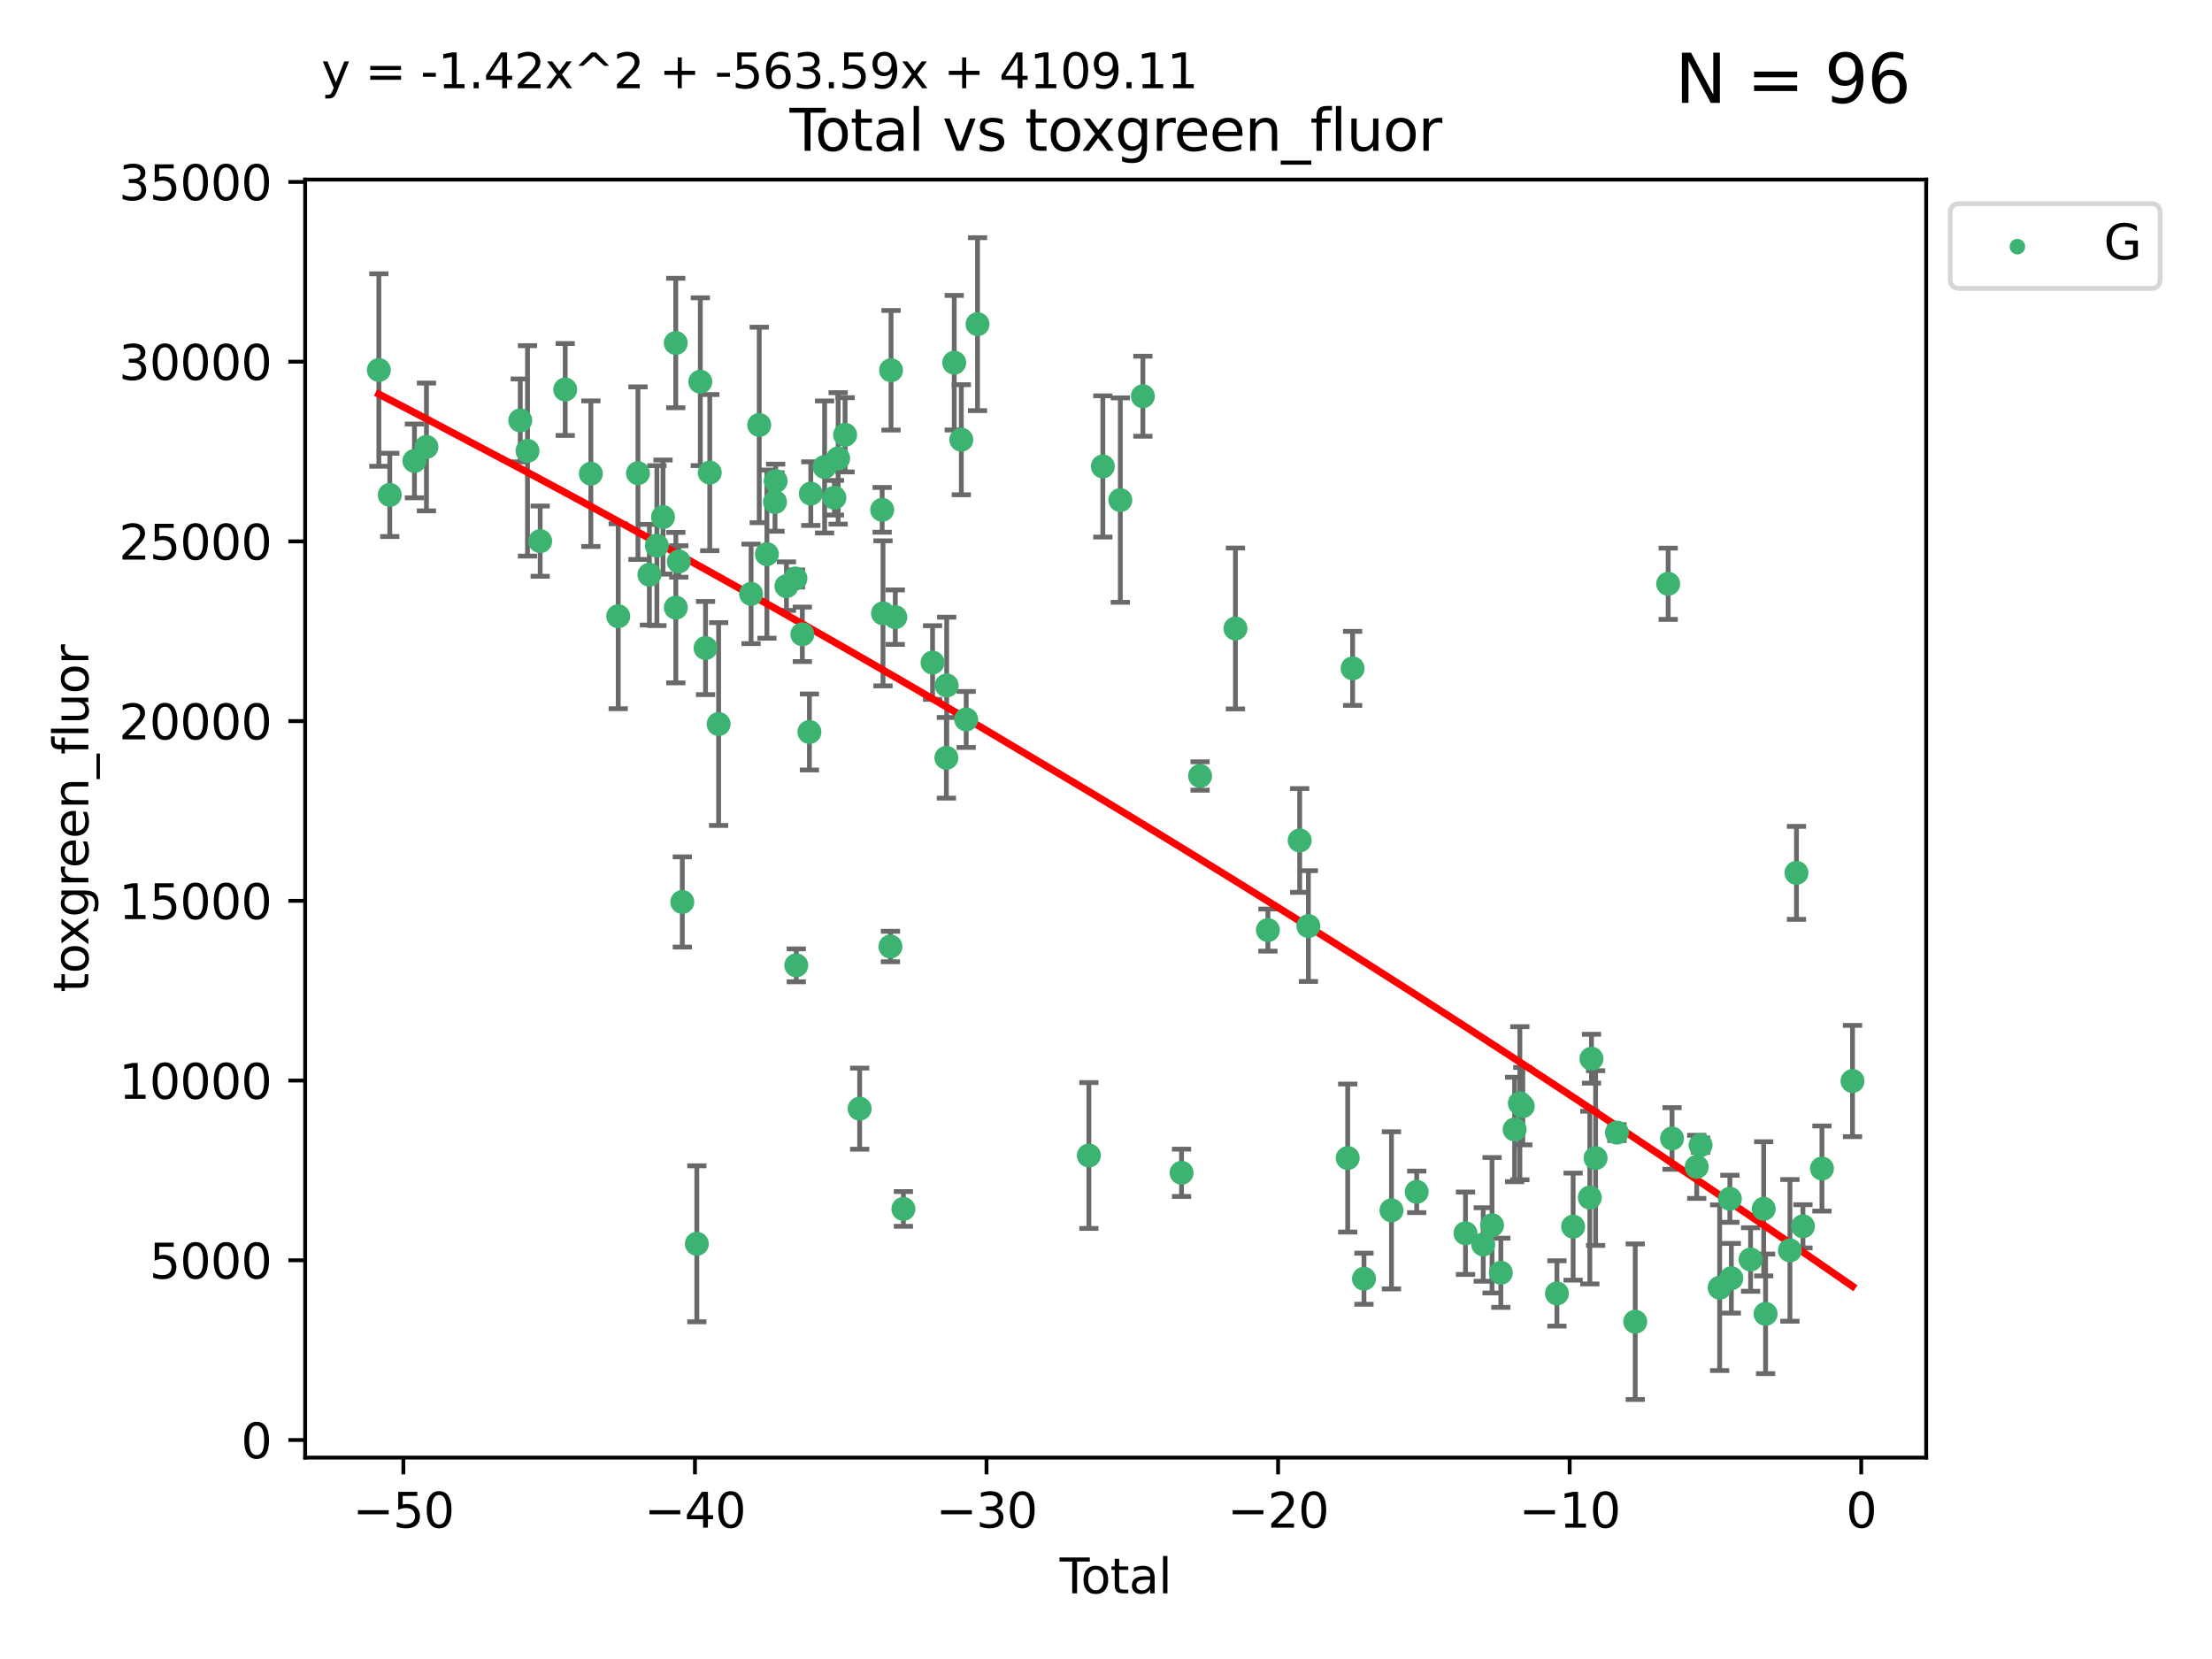 <?xml version="1.0" encoding="utf-8" standalone="no"?>
<!DOCTYPE svg PUBLIC "-//W3C//DTD SVG 1.1//EN"
  "http://www.w3.org/Graphics/SVG/1.1/DTD/svg11.dtd">
<svg xmlns:xlink="http://www.w3.org/1999/xlink" width="460.8pt" height="345.6pt" viewBox="0 0 460.8 345.6" xmlns="http://www.w3.org/2000/svg" version="1.1">
 <defs>
  <style type="text/css">*{stroke-linejoin: round; stroke-linecap: butt}</style>
 </defs>
 <g id="figure_1">
  <g id="patch_1">
   <path d="M 0 345.6 
L 460.8 345.6 
L 460.8 0 
L 0 0 
z
" style="fill: #ffffff"/>
  </g>
  <g id="axes_1">
   <g id="patch_2">
    <path d="M 63.571 303.64 
L 401.26 303.64 
L 401.26 37.411 
L 63.571 37.411 
z
" style="fill: #ffffff"/>
   </g>
   <g id="PathCollection_1">
    <defs>
     <path id="mc2d6bd7ca7" d="M 0 1.118 
C 0.297 1.118 0.581 1 0.791 0.791 
C 1 0.581 1.118 0.297 1.118 0 
C 1.118 -0.297 1 -0.581 0.791 -0.791 
C 0.581 -1 0.297 -1.118 0 -1.118 
C -0.297 -1.118 -0.581 -1 -0.791 -0.791 
C -1 -0.581 -1.118 -0.297 -1.118 0 
C -1.118 0.297 -1 0.581 -0.791 0.791 
C -0.581 1 -0.297 1.118 0 1.118 
z
" style="stroke: #3cb371"/>
    </defs>
    <g clip-path="url(#p01df5c49f9)">
     <use xlink:href="#mc2d6bd7ca7" x="78.921" y="77.085" style="fill: #3cb371; stroke: #3cb371"/>
     <use xlink:href="#mc2d6bd7ca7" x="81.197" y="103.093" style="fill: #3cb371; stroke: #3cb371"/>
     <use xlink:href="#mc2d6bd7ca7" x="86.339" y="96.017" style="fill: #3cb371; stroke: #3cb371"/>
     <use xlink:href="#mc2d6bd7ca7" x="88.838" y="93.108" style="fill: #3cb371; stroke: #3cb371"/>
     <use xlink:href="#mc2d6bd7ca7" x="108.382" y="87.575" style="fill: #3cb371; stroke: #3cb371"/>
     <use xlink:href="#mc2d6bd7ca7" x="109.89" y="93.926" style="fill: #3cb371; stroke: #3cb371"/>
     <use xlink:href="#mc2d6bd7ca7" x="112.53" y="112.731" style="fill: #3cb371; stroke: #3cb371"/>
     <use xlink:href="#mc2d6bd7ca7" x="117.746" y="81.141" style="fill: #3cb371; stroke: #3cb371"/>
     <use xlink:href="#mc2d6bd7ca7" x="123.084" y="98.679" style="fill: #3cb371; stroke: #3cb371"/>
     <use xlink:href="#mc2d6bd7ca7" x="128.787" y="128.375" style="fill: #3cb371; stroke: #3cb371"/>
     <use xlink:href="#mc2d6bd7ca7" x="132.901" y="98.571" style="fill: #3cb371; stroke: #3cb371"/>
     <use xlink:href="#mc2d6bd7ca7" x="135.281" y="119.72" style="fill: #3cb371; stroke: #3cb371"/>
     <use xlink:href="#mc2d6bd7ca7" x="136.84" y="113.662" style="fill: #3cb371; stroke: #3cb371"/>
     <use xlink:href="#mc2d6bd7ca7" x="138.117" y="107.714" style="fill: #3cb371; stroke: #3cb371"/>
     <use xlink:href="#mc2d6bd7ca7" x="140.772" y="71.455" style="fill: #3cb371; stroke: #3cb371"/>
     <use xlink:href="#mc2d6bd7ca7" x="140.788" y="126.582" style="fill: #3cb371; stroke: #3cb371"/>
     <use xlink:href="#mc2d6bd7ca7" x="141.402" y="116.967" style="fill: #3cb371; stroke: #3cb371"/>
     <use xlink:href="#mc2d6bd7ca7" x="142.135" y="187.896" style="fill: #3cb371; stroke: #3cb371"/>
     <use xlink:href="#mc2d6bd7ca7" x="145.162" y="259.104" style="fill: #3cb371; stroke: #3cb371"/>
     <use xlink:href="#mc2d6bd7ca7" x="145.888" y="79.518" style="fill: #3cb371; stroke: #3cb371"/>
     <use xlink:href="#mc2d6bd7ca7" x="146.976" y="134.997" style="fill: #3cb371; stroke: #3cb371"/>
     <use xlink:href="#mc2d6bd7ca7" x="147.855" y="98.454" style="fill: #3cb371; stroke: #3cb371"/>
     <use xlink:href="#mc2d6bd7ca7" x="149.702" y="150.833" style="fill: #3cb371; stroke: #3cb371"/>
     <use xlink:href="#mc2d6bd7ca7" x="156.464" y="123.714" style="fill: #3cb371; stroke: #3cb371"/>
     <use xlink:href="#mc2d6bd7ca7" x="158.164" y="88.526" style="fill: #3cb371; stroke: #3cb371"/>
     <use xlink:href="#mc2d6bd7ca7" x="159.76" y="115.434" style="fill: #3cb371; stroke: #3cb371"/>
     <use xlink:href="#mc2d6bd7ca7" x="161.446" y="104.574" style="fill: #3cb371; stroke: #3cb371"/>
     <use xlink:href="#mc2d6bd7ca7" x="161.584" y="100.197" style="fill: #3cb371; stroke: #3cb371"/>
     <use xlink:href="#mc2d6bd7ca7" x="163.831" y="122.109" style="fill: #3cb371; stroke: #3cb371"/>
     <use xlink:href="#mc2d6bd7ca7" x="165.705" y="120.513" style="fill: #3cb371; stroke: #3cb371"/>
     <use xlink:href="#mc2d6bd7ca7" x="165.879" y="201.095" style="fill: #3cb371; stroke: #3cb371"/>
     <use xlink:href="#mc2d6bd7ca7" x="167.142" y="132.142" style="fill: #3cb371; stroke: #3cb371"/>
     <use xlink:href="#mc2d6bd7ca7" x="168.616" y="152.488" style="fill: #3cb371; stroke: #3cb371"/>
     <use xlink:href="#mc2d6bd7ca7" x="168.906" y="102.832" style="fill: #3cb371; stroke: #3cb371"/>
     <use xlink:href="#mc2d6bd7ca7" x="171.78" y="97.278" style="fill: #3cb371; stroke: #3cb371"/>
     <use xlink:href="#mc2d6bd7ca7" x="173.824" y="103.685" style="fill: #3cb371; stroke: #3cb371"/>
     <use xlink:href="#mc2d6bd7ca7" x="174.603" y="95.492" style="fill: #3cb371; stroke: #3cb371"/>
     <use xlink:href="#mc2d6bd7ca7" x="176.047" y="90.579" style="fill: #3cb371; stroke: #3cb371"/>
     <use xlink:href="#mc2d6bd7ca7" x="179.082" y="230.954" style="fill: #3cb371; stroke: #3cb371"/>
     <use xlink:href="#mc2d6bd7ca7" x="183.77" y="106.209" style="fill: #3cb371; stroke: #3cb371"/>
     <use xlink:href="#mc2d6bd7ca7" x="183.945" y="127.772" style="fill: #3cb371; stroke: #3cb371"/>
     <use xlink:href="#mc2d6bd7ca7" x="185.495" y="197.179" style="fill: #3cb371; stroke: #3cb371"/>
     <use xlink:href="#mc2d6bd7ca7" x="185.62" y="77.131" style="fill: #3cb371; stroke: #3cb371"/>
     <use xlink:href="#mc2d6bd7ca7" x="186.505" y="128.568" style="fill: #3cb371; stroke: #3cb371"/>
     <use xlink:href="#mc2d6bd7ca7" x="188.194" y="251.842" style="fill: #3cb371; stroke: #3cb371"/>
     <use xlink:href="#mc2d6bd7ca7" x="194.27" y="138.021" style="fill: #3cb371; stroke: #3cb371"/>
     <use xlink:href="#mc2d6bd7ca7" x="197.148" y="157.863" style="fill: #3cb371; stroke: #3cb371"/>
     <use xlink:href="#mc2d6bd7ca7" x="197.21" y="142.791" style="fill: #3cb371; stroke: #3cb371"/>
     <use xlink:href="#mc2d6bd7ca7" x="198.784" y="75.553" style="fill: #3cb371; stroke: #3cb371"/>
     <use xlink:href="#mc2d6bd7ca7" x="200.26" y="91.598" style="fill: #3cb371; stroke: #3cb371"/>
     <use xlink:href="#mc2d6bd7ca7" x="201.274" y="149.875" style="fill: #3cb371; stroke: #3cb371"/>
     <use xlink:href="#mc2d6bd7ca7" x="203.637" y="67.529" style="fill: #3cb371; stroke: #3cb371"/>
     <use xlink:href="#mc2d6bd7ca7" x="226.832" y="240.709" style="fill: #3cb371; stroke: #3cb371"/>
     <use xlink:href="#mc2d6bd7ca7" x="229.74" y="97.165" style="fill: #3cb371; stroke: #3cb371"/>
     <use xlink:href="#mc2d6bd7ca7" x="233.382" y="104.178" style="fill: #3cb371; stroke: #3cb371"/>
     <use xlink:href="#mc2d6bd7ca7" x="238.082" y="82.539" style="fill: #3cb371; stroke: #3cb371"/>
     <use xlink:href="#mc2d6bd7ca7" x="246.139" y="244.316" style="fill: #3cb371; stroke: #3cb371"/>
     <use xlink:href="#mc2d6bd7ca7" x="249.998" y="161.651" style="fill: #3cb371; stroke: #3cb371"/>
     <use xlink:href="#mc2d6bd7ca7" x="257.368" y="130.922" style="fill: #3cb371; stroke: #3cb371"/>
     <use xlink:href="#mc2d6bd7ca7" x="264.127" y="193.754" style="fill: #3cb371; stroke: #3cb371"/>
     <use xlink:href="#mc2d6bd7ca7" x="270.748" y="175.08" style="fill: #3cb371; stroke: #3cb371"/>
     <use xlink:href="#mc2d6bd7ca7" x="272.563" y="192.918" style="fill: #3cb371; stroke: #3cb371"/>
     <use xlink:href="#mc2d6bd7ca7" x="280.751" y="241.242" style="fill: #3cb371; stroke: #3cb371"/>
     <use xlink:href="#mc2d6bd7ca7" x="281.774" y="139.235" style="fill: #3cb371; stroke: #3cb371"/>
     <use xlink:href="#mc2d6bd7ca7" x="284.14" y="266.379" style="fill: #3cb371; stroke: #3cb371"/>
     <use xlink:href="#mc2d6bd7ca7" x="289.868" y="252.136" style="fill: #3cb371; stroke: #3cb371"/>
     <use xlink:href="#mc2d6bd7ca7" x="295.122" y="248.285" style="fill: #3cb371; stroke: #3cb371"/>
     <use xlink:href="#mc2d6bd7ca7" x="305.29" y="256.91" style="fill: #3cb371; stroke: #3cb371"/>
     <use xlink:href="#mc2d6bd7ca7" x="308.986" y="259.244" style="fill: #3cb371; stroke: #3cb371"/>
     <use xlink:href="#mc2d6bd7ca7" x="310.823" y="255.241" style="fill: #3cb371; stroke: #3cb371"/>
     <use xlink:href="#mc2d6bd7ca7" x="312.651" y="265.144" style="fill: #3cb371; stroke: #3cb371"/>
     <use xlink:href="#mc2d6bd7ca7" x="315.524" y="235.286" style="fill: #3cb371; stroke: #3cb371"/>
     <use xlink:href="#mc2d6bd7ca7" x="316.616" y="229.827" style="fill: #3cb371; stroke: #3cb371"/>
     <use xlink:href="#mc2d6bd7ca7" x="317.223" y="230.434" style="fill: #3cb371; stroke: #3cb371"/>
     <use xlink:href="#mc2d6bd7ca7" x="324.337" y="269.448" style="fill: #3cb371; stroke: #3cb371"/>
     <use xlink:href="#mc2d6bd7ca7" x="327.711" y="255.53" style="fill: #3cb371; stroke: #3cb371"/>
     <use xlink:href="#mc2d6bd7ca7" x="331.188" y="249.475" style="fill: #3cb371; stroke: #3cb371"/>
     <use xlink:href="#mc2d6bd7ca7" x="331.534" y="220.547" style="fill: #3cb371; stroke: #3cb371"/>
     <use xlink:href="#mc2d6bd7ca7" x="332.395" y="241.246" style="fill: #3cb371; stroke: #3cb371"/>
     <use xlink:href="#mc2d6bd7ca7" x="336.834" y="235.938" style="fill: #3cb371; stroke: #3cb371"/>
     <use xlink:href="#mc2d6bd7ca7" x="340.649" y="275.335" style="fill: #3cb371; stroke: #3cb371"/>
     <use xlink:href="#mc2d6bd7ca7" x="347.512" y="121.612" style="fill: #3cb371; stroke: #3cb371"/>
     <use xlink:href="#mc2d6bd7ca7" x="348.316" y="237.165" style="fill: #3cb371; stroke: #3cb371"/>
     <use xlink:href="#mc2d6bd7ca7" x="353.46" y="243.077" style="fill: #3cb371; stroke: #3cb371"/>
     <use xlink:href="#mc2d6bd7ca7" x="354.261" y="238.557" style="fill: #3cb371; stroke: #3cb371"/>
     <use xlink:href="#mc2d6bd7ca7" x="358.236" y="268.252" style="fill: #3cb371; stroke: #3cb371"/>
     <use xlink:href="#mc2d6bd7ca7" x="360.365" y="249.728" style="fill: #3cb371; stroke: #3cb371"/>
     <use xlink:href="#mc2d6bd7ca7" x="360.67" y="266.285" style="fill: #3cb371; stroke: #3cb371"/>
     <use xlink:href="#mc2d6bd7ca7" x="364.679" y="262.376" style="fill: #3cb371; stroke: #3cb371"/>
     <use xlink:href="#mc2d6bd7ca7" x="367.41" y="251.819" style="fill: #3cb371; stroke: #3cb371"/>
     <use xlink:href="#mc2d6bd7ca7" x="367.803" y="273.701" style="fill: #3cb371; stroke: #3cb371"/>
     <use xlink:href="#mc2d6bd7ca7" x="372.872" y="260.473" style="fill: #3cb371; stroke: #3cb371"/>
     <use xlink:href="#mc2d6bd7ca7" x="374.235" y="181.832" style="fill: #3cb371; stroke: #3cb371"/>
     <use xlink:href="#mc2d6bd7ca7" x="375.59" y="255.462" style="fill: #3cb371; stroke: #3cb371"/>
     <use xlink:href="#mc2d6bd7ca7" x="379.546" y="243.424" style="fill: #3cb371; stroke: #3cb371"/>
     <use xlink:href="#mc2d6bd7ca7" x="385.911" y="225.196" style="fill: #3cb371; stroke: #3cb371"/>
    </g>
   </g>
   <g id="matplotlib.axis_1">
    <g id="xtick_1">
     <g id="line2d_1">
      <defs>
       <path id="md88f7cd67d" d="M 0 0 
L 0 3.5 
" style="stroke: #000000; stroke-width: 0.8"/>
      </defs>
      <g>
       <use xlink:href="#md88f7cd67d" x="84.033" y="303.64" style="stroke: #000000; stroke-width: 0.8"/>
      </g>
     </g>
     <g id="text_1">
      <!-- −50 -->
      <g transform="translate(73.48 318.238)scale(0.1 -0.1)">
       <defs>
        <path id="DejaVuSans-2212" d="M 678 2272 
L 4684 2272 
L 4684 1741 
L 678 1741 
L 678 2272 
z
" transform="scale(0.016)"/>
        <path id="DejaVuSans-35" d="M 691 4666 
L 3169 4666 
L 3169 4134 
L 1269 4134 
L 1269 2991 
Q 1406 3038 1543 3061 
Q 1681 3084 1819 3084 
Q 2600 3084 3056 2656 
Q 3513 2228 3513 1497 
Q 3513 744 3044 326 
Q 2575 -91 1722 -91 
Q 1428 -91 1123 -41 
Q 819 9 494 109 
L 494 744 
Q 775 591 1075 516 
Q 1375 441 1709 441 
Q 2250 441 2565 725 
Q 2881 1009 2881 1497 
Q 2881 1984 2565 2268 
Q 2250 2553 1709 2553 
Q 1456 2553 1204 2497 
Q 953 2441 691 2322 
L 691 4666 
z
" transform="scale(0.016)"/>
        <path id="DejaVuSans-30" d="M 2034 4250 
Q 1547 4250 1301 3770 
Q 1056 3291 1056 2328 
Q 1056 1369 1301 889 
Q 1547 409 2034 409 
Q 2525 409 2770 889 
Q 3016 1369 3016 2328 
Q 3016 3291 2770 3770 
Q 2525 4250 2034 4250 
z
M 2034 4750 
Q 2819 4750 3233 4129 
Q 3647 3509 3647 2328 
Q 3647 1150 3233 529 
Q 2819 -91 2034 -91 
Q 1250 -91 836 529 
Q 422 1150 422 2328 
Q 422 3509 836 4129 
Q 1250 4750 2034 4750 
z
" transform="scale(0.016)"/>
       </defs>
       <use xlink:href="#DejaVuSans-2212"/>
       <use xlink:href="#DejaVuSans-35" x="83.789"/>
       <use xlink:href="#DejaVuSans-30" x="147.412"/>
      </g>
     </g>
    </g>
    <g id="xtick_2">
     <g id="line2d_2">
      <g>
       <use xlink:href="#md88f7cd67d" x="144.772" y="303.64" style="stroke: #000000; stroke-width: 0.8"/>
      </g>
     </g>
     <g id="text_2">
      <!-- −40 -->
      <g transform="translate(134.219 318.238)scale(0.1 -0.1)">
       <defs>
        <path id="DejaVuSans-34" d="M 2419 4116 
L 825 1625 
L 2419 1625 
L 2419 4116 
z
M 2253 4666 
L 3047 4666 
L 3047 1625 
L 3713 1625 
L 3713 1100 
L 3047 1100 
L 3047 0 
L 2419 0 
L 2419 1100 
L 313 1100 
L 313 1709 
L 2253 4666 
z
" transform="scale(0.016)"/>
       </defs>
       <use xlink:href="#DejaVuSans-2212"/>
       <use xlink:href="#DejaVuSans-34" x="83.789"/>
       <use xlink:href="#DejaVuSans-30" x="147.412"/>
      </g>
     </g>
    </g>
    <g id="xtick_3">
     <g id="line2d_3">
      <g>
       <use xlink:href="#md88f7cd67d" x="205.51" y="303.64" style="stroke: #000000; stroke-width: 0.8"/>
      </g>
     </g>
     <g id="text_3">
      <!-- −30 -->
      <g transform="translate(194.958 318.238)scale(0.1 -0.1)">
       <defs>
        <path id="DejaVuSans-33" d="M 2597 2516 
Q 3050 2419 3304 2112 
Q 3559 1806 3559 1356 
Q 3559 666 3084 287 
Q 2609 -91 1734 -91 
Q 1441 -91 1130 -33 
Q 819 25 488 141 
L 488 750 
Q 750 597 1062 519 
Q 1375 441 1716 441 
Q 2309 441 2620 675 
Q 2931 909 2931 1356 
Q 2931 1769 2642 2001 
Q 2353 2234 1838 2234 
L 1294 2234 
L 1294 2753 
L 1863 2753 
Q 2328 2753 2575 2939 
Q 2822 3125 2822 3475 
Q 2822 3834 2567 4026 
Q 2313 4219 1838 4219 
Q 1578 4219 1281 4162 
Q 984 4106 628 3988 
L 628 4550 
Q 988 4650 1302 4700 
Q 1616 4750 1894 4750 
Q 2613 4750 3031 4423 
Q 3450 4097 3450 3541 
Q 3450 3153 3228 2886 
Q 3006 2619 2597 2516 
z
" transform="scale(0.016)"/>
       </defs>
       <use xlink:href="#DejaVuSans-2212"/>
       <use xlink:href="#DejaVuSans-33" x="83.789"/>
       <use xlink:href="#DejaVuSans-30" x="147.412"/>
      </g>
     </g>
    </g>
    <g id="xtick_4">
     <g id="line2d_4">
      <g>
       <use xlink:href="#md88f7cd67d" x="266.249" y="303.64" style="stroke: #000000; stroke-width: 0.8"/>
      </g>
     </g>
     <g id="text_4">
      <!-- −20 -->
      <g transform="translate(255.697 318.238)scale(0.1 -0.1)">
       <defs>
        <path id="DejaVuSans-32" d="M 1228 531 
L 3431 531 
L 3431 0 
L 469 0 
L 469 531 
Q 828 903 1448 1529 
Q 2069 2156 2228 2338 
Q 2531 2678 2651 2914 
Q 2772 3150 2772 3378 
Q 2772 3750 2511 3984 
Q 2250 4219 1831 4219 
Q 1534 4219 1204 4116 
Q 875 4013 500 3803 
L 500 4441 
Q 881 4594 1212 4672 
Q 1544 4750 1819 4750 
Q 2544 4750 2975 4387 
Q 3406 4025 3406 3419 
Q 3406 3131 3298 2873 
Q 3191 2616 2906 2266 
Q 2828 2175 2409 1742 
Q 1991 1309 1228 531 
z
" transform="scale(0.016)"/>
       </defs>
       <use xlink:href="#DejaVuSans-2212"/>
       <use xlink:href="#DejaVuSans-32" x="83.789"/>
       <use xlink:href="#DejaVuSans-30" x="147.412"/>
      </g>
     </g>
    </g>
    <g id="xtick_5">
     <g id="line2d_5">
      <g>
       <use xlink:href="#md88f7cd67d" x="326.988" y="303.64" style="stroke: #000000; stroke-width: 0.8"/>
      </g>
     </g>
     <g id="text_5">
      <!-- −10 -->
      <g transform="translate(316.436 318.238)scale(0.1 -0.1)">
       <defs>
        <path id="DejaVuSans-31" d="M 794 531 
L 1825 531 
L 1825 4091 
L 703 3866 
L 703 4441 
L 1819 4666 
L 2450 4666 
L 2450 531 
L 3481 531 
L 3481 0 
L 794 0 
L 794 531 
z
" transform="scale(0.016)"/>
       </defs>
       <use xlink:href="#DejaVuSans-2212"/>
       <use xlink:href="#DejaVuSans-31" x="83.789"/>
       <use xlink:href="#DejaVuSans-30" x="147.412"/>
      </g>
     </g>
    </g>
    <g id="xtick_6">
     <g id="line2d_6">
      <g>
       <use xlink:href="#md88f7cd67d" x="387.727" y="303.64" style="stroke: #000000; stroke-width: 0.8"/>
      </g>
     </g>
     <g id="text_6">
      <!-- 0 -->
      <g transform="translate(384.546 318.238)scale(0.1 -0.1)">
       <use xlink:href="#DejaVuSans-30"/>
      </g>
     </g>
    </g>
    <g id="text_7">
     <!-- Total -->
     <g transform="translate(220.739 331.917)scale(0.1 -0.1)">
      <defs>
       <path id="DejaVuSans-54" d="M -19 4666 
L 3928 4666 
L 3928 4134 
L 2272 4134 
L 2272 0 
L 1638 0 
L 1638 4134 
L -19 4134 
L -19 4666 
z
" transform="scale(0.016)"/>
       <path id="DejaVuSans-6f" d="M 1959 3097 
Q 1497 3097 1228 2736 
Q 959 2375 959 1747 
Q 959 1119 1226 758 
Q 1494 397 1959 397 
Q 2419 397 2687 759 
Q 2956 1122 2956 1747 
Q 2956 2369 2687 2733 
Q 2419 3097 1959 3097 
z
M 1959 3584 
Q 2709 3584 3137 3096 
Q 3566 2609 3566 1747 
Q 3566 888 3137 398 
Q 2709 -91 1959 -91 
Q 1206 -91 779 398 
Q 353 888 353 1747 
Q 353 2609 779 3096 
Q 1206 3584 1959 3584 
z
" transform="scale(0.016)"/>
       <path id="DejaVuSans-74" d="M 1172 4494 
L 1172 3500 
L 2356 3500 
L 2356 3053 
L 1172 3053 
L 1172 1153 
Q 1172 725 1289 603 
Q 1406 481 1766 481 
L 2356 481 
L 2356 0 
L 1766 0 
Q 1100 0 847 248 
Q 594 497 594 1153 
L 594 3053 
L 172 3053 
L 172 3500 
L 594 3500 
L 594 4494 
L 1172 4494 
z
" transform="scale(0.016)"/>
       <path id="DejaVuSans-61" d="M 2194 1759 
Q 1497 1759 1228 1600 
Q 959 1441 959 1056 
Q 959 750 1161 570 
Q 1363 391 1709 391 
Q 2188 391 2477 730 
Q 2766 1069 2766 1631 
L 2766 1759 
L 2194 1759 
z
M 3341 1997 
L 3341 0 
L 2766 0 
L 2766 531 
Q 2569 213 2275 61 
Q 1981 -91 1556 -91 
Q 1019 -91 701 211 
Q 384 513 384 1019 
Q 384 1609 779 1909 
Q 1175 2209 1959 2209 
L 2766 2209 
L 2766 2266 
Q 2766 2663 2505 2880 
Q 2244 3097 1772 3097 
Q 1472 3097 1187 3025 
Q 903 2953 641 2809 
L 641 3341 
Q 956 3463 1253 3523 
Q 1550 3584 1831 3584 
Q 2591 3584 2966 3190 
Q 3341 2797 3341 1997 
z
" transform="scale(0.016)"/>
       <path id="DejaVuSans-6c" d="M 603 4863 
L 1178 4863 
L 1178 0 
L 603 0 
L 603 4863 
z
" transform="scale(0.016)"/>
      </defs>
      <use xlink:href="#DejaVuSans-54"/>
      <use xlink:href="#DejaVuSans-6f" x="44.084"/>
      <use xlink:href="#DejaVuSans-74" x="105.266"/>
      <use xlink:href="#DejaVuSans-61" x="144.475"/>
      <use xlink:href="#DejaVuSans-6c" x="205.754"/>
     </g>
    </g>
   </g>
   <g id="matplotlib.axis_2">
    <g id="ytick_1">
     <g id="line2d_7">
      <defs>
       <path id="mb4c40b8974" d="M 0 0 
L -3.5 0 
" style="stroke: #000000; stroke-width: 0.8"/>
      </defs>
      <g>
       <use xlink:href="#mb4c40b8974" x="63.571" y="299.984" style="stroke: #000000; stroke-width: 0.8"/>
      </g>
     </g>
     <g id="text_8">
      <!-- 0 -->
      <g transform="translate(50.209 303.783)scale(0.1 -0.1)">
       <use xlink:href="#DejaVuSans-30"/>
      </g>
     </g>
    </g>
    <g id="ytick_2">
     <g id="line2d_8">
      <g>
       <use xlink:href="#mb4c40b8974" x="63.571" y="262.543" style="stroke: #000000; stroke-width: 0.8"/>
      </g>
     </g>
     <g id="text_9">
      <!-- 5000 -->
      <g transform="translate(31.121 266.342)scale(0.1 -0.1)">
       <use xlink:href="#DejaVuSans-35"/>
       <use xlink:href="#DejaVuSans-30" x="63.623"/>
       <use xlink:href="#DejaVuSans-30" x="127.246"/>
       <use xlink:href="#DejaVuSans-30" x="190.869"/>
      </g>
     </g>
    </g>
    <g id="ytick_3">
     <g id="line2d_9">
      <g>
       <use xlink:href="#mb4c40b8974" x="63.571" y="225.102" style="stroke: #000000; stroke-width: 0.8"/>
      </g>
     </g>
     <g id="text_10">
      <!-- 10000 -->
      <g transform="translate(24.759 228.901)scale(0.1 -0.1)">
       <use xlink:href="#DejaVuSans-31"/>
       <use xlink:href="#DejaVuSans-30" x="63.623"/>
       <use xlink:href="#DejaVuSans-30" x="127.246"/>
       <use xlink:href="#DejaVuSans-30" x="190.869"/>
       <use xlink:href="#DejaVuSans-30" x="254.492"/>
      </g>
     </g>
    </g>
    <g id="ytick_4">
     <g id="line2d_10">
      <g>
       <use xlink:href="#mb4c40b8974" x="63.571" y="187.661" style="stroke: #000000; stroke-width: 0.8"/>
      </g>
     </g>
     <g id="text_11">
      <!-- 15000 -->
      <g transform="translate(24.759 191.461)scale(0.1 -0.1)">
       <use xlink:href="#DejaVuSans-31"/>
       <use xlink:href="#DejaVuSans-35" x="63.623"/>
       <use xlink:href="#DejaVuSans-30" x="127.246"/>
       <use xlink:href="#DejaVuSans-30" x="190.869"/>
       <use xlink:href="#DejaVuSans-30" x="254.492"/>
      </g>
     </g>
    </g>
    <g id="ytick_5">
     <g id="line2d_11">
      <g>
       <use xlink:href="#mb4c40b8974" x="63.571" y="150.221" style="stroke: #000000; stroke-width: 0.8"/>
      </g>
     </g>
     <g id="text_12">
      <!-- 20000 -->
      <g transform="translate(24.759 154.02)scale(0.1 -0.1)">
       <use xlink:href="#DejaVuSans-32"/>
       <use xlink:href="#DejaVuSans-30" x="63.623"/>
       <use xlink:href="#DejaVuSans-30" x="127.246"/>
       <use xlink:href="#DejaVuSans-30" x="190.869"/>
       <use xlink:href="#DejaVuSans-30" x="254.492"/>
      </g>
     </g>
    </g>
    <g id="ytick_6">
     <g id="line2d_12">
      <g>
       <use xlink:href="#mb4c40b8974" x="63.571" y="112.78" style="stroke: #000000; stroke-width: 0.8"/>
      </g>
     </g>
     <g id="text_13">
      <!-- 25000 -->
      <g transform="translate(24.759 116.579)scale(0.1 -0.1)">
       <use xlink:href="#DejaVuSans-32"/>
       <use xlink:href="#DejaVuSans-35" x="63.623"/>
       <use xlink:href="#DejaVuSans-30" x="127.246"/>
       <use xlink:href="#DejaVuSans-30" x="190.869"/>
       <use xlink:href="#DejaVuSans-30" x="254.492"/>
      </g>
     </g>
    </g>
    <g id="ytick_7">
     <g id="line2d_13">
      <g>
       <use xlink:href="#mb4c40b8974" x="63.571" y="75.339" style="stroke: #000000; stroke-width: 0.8"/>
      </g>
     </g>
     <g id="text_14">
      <!-- 30000 -->
      <g transform="translate(24.759 79.138)scale(0.1 -0.1)">
       <use xlink:href="#DejaVuSans-33"/>
       <use xlink:href="#DejaVuSans-30" x="63.623"/>
       <use xlink:href="#DejaVuSans-30" x="127.246"/>
       <use xlink:href="#DejaVuSans-30" x="190.869"/>
       <use xlink:href="#DejaVuSans-30" x="254.492"/>
      </g>
     </g>
    </g>
    <g id="ytick_8">
     <g id="line2d_14">
      <g>
       <use xlink:href="#mb4c40b8974" x="63.571" y="37.898" style="stroke: #000000; stroke-width: 0.8"/>
      </g>
     </g>
     <g id="text_15">
      <!-- 35000 -->
      <g transform="translate(24.759 41.697)scale(0.1 -0.1)">
       <use xlink:href="#DejaVuSans-33"/>
       <use xlink:href="#DejaVuSans-35" x="63.623"/>
       <use xlink:href="#DejaVuSans-30" x="127.246"/>
       <use xlink:href="#DejaVuSans-30" x="190.869"/>
       <use xlink:href="#DejaVuSans-30" x="254.492"/>
      </g>
     </g>
    </g>
    <g id="text_16">
     <!-- toxgreen_fluor -->
     <g transform="translate(18.401 206.72)rotate(-90)scale(0.1 -0.1)">
      <defs>
       <path id="DejaVuSans-78" d="M 3513 3500 
L 2247 1797 
L 3578 0 
L 2900 0 
L 1881 1375 
L 863 0 
L 184 0 
L 1544 1831 
L 300 3500 
L 978 3500 
L 1906 2253 
L 2834 3500 
L 3513 3500 
z
" transform="scale(0.016)"/>
       <path id="DejaVuSans-67" d="M 2906 1791 
Q 2906 2416 2648 2759 
Q 2391 3103 1925 3103 
Q 1463 3103 1205 2759 
Q 947 2416 947 1791 
Q 947 1169 1205 825 
Q 1463 481 1925 481 
Q 2391 481 2648 825 
Q 2906 1169 2906 1791 
z
M 3481 434 
Q 3481 -459 3084 -895 
Q 2688 -1331 1869 -1331 
Q 1566 -1331 1297 -1286 
Q 1028 -1241 775 -1147 
L 775 -588 
Q 1028 -725 1275 -790 
Q 1522 -856 1778 -856 
Q 2344 -856 2625 -561 
Q 2906 -266 2906 331 
L 2906 616 
Q 2728 306 2450 153 
Q 2172 0 1784 0 
Q 1141 0 747 490 
Q 353 981 353 1791 
Q 353 2603 747 3093 
Q 1141 3584 1784 3584 
Q 2172 3584 2450 3431 
Q 2728 3278 2906 2969 
L 2906 3500 
L 3481 3500 
L 3481 434 
z
" transform="scale(0.016)"/>
       <path id="DejaVuSans-72" d="M 2631 2963 
Q 2534 3019 2420 3045 
Q 2306 3072 2169 3072 
Q 1681 3072 1420 2755 
Q 1159 2438 1159 1844 
L 1159 0 
L 581 0 
L 581 3500 
L 1159 3500 
L 1159 2956 
Q 1341 3275 1631 3429 
Q 1922 3584 2338 3584 
Q 2397 3584 2469 3576 
Q 2541 3569 2628 3553 
L 2631 2963 
z
" transform="scale(0.016)"/>
       <path id="DejaVuSans-65" d="M 3597 1894 
L 3597 1613 
L 953 1613 
Q 991 1019 1311 708 
Q 1631 397 2203 397 
Q 2534 397 2845 478 
Q 3156 559 3463 722 
L 3463 178 
Q 3153 47 2828 -22 
Q 2503 -91 2169 -91 
Q 1331 -91 842 396 
Q 353 884 353 1716 
Q 353 2575 817 3079 
Q 1281 3584 2069 3584 
Q 2775 3584 3186 3129 
Q 3597 2675 3597 1894 
z
M 3022 2063 
Q 3016 2534 2758 2815 
Q 2500 3097 2075 3097 
Q 1594 3097 1305 2825 
Q 1016 2553 972 2059 
L 3022 2063 
z
" transform="scale(0.016)"/>
       <path id="DejaVuSans-6e" d="M 3513 2113 
L 3513 0 
L 2938 0 
L 2938 2094 
Q 2938 2591 2744 2837 
Q 2550 3084 2163 3084 
Q 1697 3084 1428 2787 
Q 1159 2491 1159 1978 
L 1159 0 
L 581 0 
L 581 3500 
L 1159 3500 
L 1159 2956 
Q 1366 3272 1645 3428 
Q 1925 3584 2291 3584 
Q 2894 3584 3203 3211 
Q 3513 2838 3513 2113 
z
" transform="scale(0.016)"/>
       <path id="DejaVuSans-5f" d="M 3263 -1063 
L 3263 -1509 
L -63 -1509 
L -63 -1063 
L 3263 -1063 
z
" transform="scale(0.016)"/>
       <path id="DejaVuSans-66" d="M 2375 4863 
L 2375 4384 
L 1825 4384 
Q 1516 4384 1395 4259 
Q 1275 4134 1275 3809 
L 1275 3500 
L 2222 3500 
L 2222 3053 
L 1275 3053 
L 1275 0 
L 697 0 
L 697 3053 
L 147 3053 
L 147 3500 
L 697 3500 
L 697 3744 
Q 697 4328 969 4595 
Q 1241 4863 1831 4863 
L 2375 4863 
z
" transform="scale(0.016)"/>
       <path id="DejaVuSans-75" d="M 544 1381 
L 544 3500 
L 1119 3500 
L 1119 1403 
Q 1119 906 1312 657 
Q 1506 409 1894 409 
Q 2359 409 2629 706 
Q 2900 1003 2900 1516 
L 2900 3500 
L 3475 3500 
L 3475 0 
L 2900 0 
L 2900 538 
Q 2691 219 2414 64 
Q 2138 -91 1772 -91 
Q 1169 -91 856 284 
Q 544 659 544 1381 
z
M 1991 3584 
L 1991 3584 
z
" transform="scale(0.016)"/>
      </defs>
      <use xlink:href="#DejaVuSans-74"/>
      <use xlink:href="#DejaVuSans-6f" x="39.209"/>
      <use xlink:href="#DejaVuSans-78" x="97.266"/>
      <use xlink:href="#DejaVuSans-67" x="156.445"/>
      <use xlink:href="#DejaVuSans-72" x="219.922"/>
      <use xlink:href="#DejaVuSans-65" x="258.785"/>
      <use xlink:href="#DejaVuSans-65" x="320.309"/>
      <use xlink:href="#DejaVuSans-6e" x="381.832"/>
      <use xlink:href="#DejaVuSans-5f" x="445.211"/>
      <use xlink:href="#DejaVuSans-66" x="495.211"/>
      <use xlink:href="#DejaVuSans-6c" x="530.416"/>
      <use xlink:href="#DejaVuSans-75" x="558.199"/>
      <use xlink:href="#DejaVuSans-6f" x="621.578"/>
      <use xlink:href="#DejaVuSans-72" x="682.76"/>
     </g>
    </g>
   </g>
   <g id="LineCollection_1">
    <path d="M 78.921 97.131 
L 78.921 57.039 
" clip-path="url(#p01df5c49f9)" style="fill: none; stroke: #696969"/>
    <path d="M 81.197 111.765 
L 81.197 94.421 
" clip-path="url(#p01df5c49f9)" style="fill: none; stroke: #696969"/>
    <path d="M 86.339 103.7 
L 86.339 88.333 
" clip-path="url(#p01df5c49f9)" style="fill: none; stroke: #696969"/>
    <path d="M 88.838 106.42 
L 88.838 79.797 
" clip-path="url(#p01df5c49f9)" style="fill: none; stroke: #696969"/>
    <path d="M 108.382 96.206 
L 108.382 78.944 
" clip-path="url(#p01df5c49f9)" style="fill: none; stroke: #696969"/>
    <path d="M 109.89 115.843 
L 109.89 72.008 
" clip-path="url(#p01df5c49f9)" style="fill: none; stroke: #696969"/>
    <path d="M 112.53 120.049 
L 112.53 105.413 
" clip-path="url(#p01df5c49f9)" style="fill: none; stroke: #696969"/>
    <path d="M 117.746 90.717 
L 117.746 71.565 
" clip-path="url(#p01df5c49f9)" style="fill: none; stroke: #696969"/>
    <path d="M 123.084 113.844 
L 123.084 83.514 
" clip-path="url(#p01df5c49f9)" style="fill: none; stroke: #696969"/>
    <path d="M 128.787 147.635 
L 128.787 109.115 
" clip-path="url(#p01df5c49f9)" style="fill: none; stroke: #696969"/>
    <path d="M 132.901 116.546 
L 132.901 80.595 
" clip-path="url(#p01df5c49f9)" style="fill: none; stroke: #696969"/>
    <path d="M 135.281 130.207 
L 135.281 109.233 
" clip-path="url(#p01df5c49f9)" style="fill: none; stroke: #696969"/>
    <path d="M 136.84 130.318 
L 136.84 97.007 
" clip-path="url(#p01df5c49f9)" style="fill: none; stroke: #696969"/>
    <path d="M 138.117 119.598 
L 138.117 95.831 
" clip-path="url(#p01df5c49f9)" style="fill: none; stroke: #696969"/>
    <path d="M 140.772 84.941 
L 140.772 57.969 
" clip-path="url(#p01df5c49f9)" style="fill: none; stroke: #696969"/>
    <path d="M 140.788 142.254 
L 140.788 110.911 
" clip-path="url(#p01df5c49f9)" style="fill: none; stroke: #696969"/>
    <path d="M 141.402 120.244 
L 141.402 113.69 
" clip-path="url(#p01df5c49f9)" style="fill: none; stroke: #696969"/>
    <path d="M 142.135 197.291 
L 142.135 178.502 
" clip-path="url(#p01df5c49f9)" style="fill: none; stroke: #696969"/>
    <path d="M 145.162 275.349 
L 145.162 242.86 
" clip-path="url(#p01df5c49f9)" style="fill: none; stroke: #696969"/>
    <path d="M 145.888 96.999 
L 145.888 62.036 
" clip-path="url(#p01df5c49f9)" style="fill: none; stroke: #696969"/>
    <path d="M 146.976 144.699 
L 146.976 125.295 
" clip-path="url(#p01df5c49f9)" style="fill: none; stroke: #696969"/>
    <path d="M 147.855 114.718 
L 147.855 82.19 
" clip-path="url(#p01df5c49f9)" style="fill: none; stroke: #696969"/>
    <path d="M 149.702 171.96 
L 149.702 129.707 
" clip-path="url(#p01df5c49f9)" style="fill: none; stroke: #696969"/>
    <path d="M 156.464 134.08 
L 156.464 113.347 
" clip-path="url(#p01df5c49f9)" style="fill: none; stroke: #696969"/>
    <path d="M 158.164 108.889 
L 158.164 68.162 
" clip-path="url(#p01df5c49f9)" style="fill: none; stroke: #696969"/>
    <path d="M 159.76 132.953 
L 159.76 97.916 
" clip-path="url(#p01df5c49f9)" style="fill: none; stroke: #696969"/>
    <path d="M 161.446 110.664 
L 161.446 98.485 
" clip-path="url(#p01df5c49f9)" style="fill: none; stroke: #696969"/>
    <path d="M 161.584 103.701 
L 161.584 96.694 
" clip-path="url(#p01df5c49f9)" style="fill: none; stroke: #696969"/>
    <path d="M 163.831 127.165 
L 163.831 117.052 
" clip-path="url(#p01df5c49f9)" style="fill: none; stroke: #696969"/>
    <path d="M 165.705 122.292 
L 165.705 118.733 
" clip-path="url(#p01df5c49f9)" style="fill: none; stroke: #696969"/>
    <path d="M 165.879 204.52 
L 165.879 197.671 
" clip-path="url(#p01df5c49f9)" style="fill: none; stroke: #696969"/>
    <path d="M 167.142 137.817 
L 167.142 126.468 
" clip-path="url(#p01df5c49f9)" style="fill: none; stroke: #696969"/>
    <path d="M 168.616 160.399 
L 168.616 144.577 
" clip-path="url(#p01df5c49f9)" style="fill: none; stroke: #696969"/>
    <path d="M 168.906 109.46 
L 168.906 96.204 
" clip-path="url(#p01df5c49f9)" style="fill: none; stroke: #696969"/>
    <path d="M 171.78 111.026 
L 171.78 83.53 
" clip-path="url(#p01df5c49f9)" style="fill: none; stroke: #696969"/>
    <path d="M 173.824 107.292 
L 173.824 100.078 
" clip-path="url(#p01df5c49f9)" style="fill: none; stroke: #696969"/>
    <path d="M 174.603 109.186 
L 174.603 81.799 
" clip-path="url(#p01df5c49f9)" style="fill: none; stroke: #696969"/>
    <path d="M 176.047 98.313 
L 176.047 82.846 
" clip-path="url(#p01df5c49f9)" style="fill: none; stroke: #696969"/>
    <path d="M 179.082 239.404 
L 179.082 222.503 
" clip-path="url(#p01df5c49f9)" style="fill: none; stroke: #696969"/>
    <path d="M 183.77 110.872 
L 183.77 101.547 
" clip-path="url(#p01df5c49f9)" style="fill: none; stroke: #696969"/>
    <path d="M 183.945 142.883 
L 183.945 112.661 
" clip-path="url(#p01df5c49f9)" style="fill: none; stroke: #696969"/>
    <path d="M 185.495 200.352 
L 185.495 194.005 
" clip-path="url(#p01df5c49f9)" style="fill: none; stroke: #696969"/>
    <path d="M 185.62 89.584 
L 185.62 64.678 
" clip-path="url(#p01df5c49f9)" style="fill: none; stroke: #696969"/>
    <path d="M 186.505 134.243 
L 186.505 122.894 
" clip-path="url(#p01df5c49f9)" style="fill: none; stroke: #696969"/>
    <path d="M 188.194 255.458 
L 188.194 248.226 
" clip-path="url(#p01df5c49f9)" style="fill: none; stroke: #696969"/>
    <path d="M 194.27 145.695 
L 194.27 130.348 
" clip-path="url(#p01df5c49f9)" style="fill: none; stroke: #696969"/>
    <path d="M 197.148 166.263 
L 197.148 149.464 
" clip-path="url(#p01df5c49f9)" style="fill: none; stroke: #696969"/>
    <path d="M 197.21 157.011 
L 197.21 128.571 
" clip-path="url(#p01df5c49f9)" style="fill: none; stroke: #696969"/>
    <path d="M 198.784 89.567 
L 198.784 61.539 
" clip-path="url(#p01df5c49f9)" style="fill: none; stroke: #696969"/>
    <path d="M 200.26 103.062 
L 200.26 80.135 
" clip-path="url(#p01df5c49f9)" style="fill: none; stroke: #696969"/>
    <path d="M 201.274 155.706 
L 201.274 144.045 
" clip-path="url(#p01df5c49f9)" style="fill: none; stroke: #696969"/>
    <path d="M 203.637 85.546 
L 203.637 49.513 
" clip-path="url(#p01df5c49f9)" style="fill: none; stroke: #696969"/>
    <path d="M 226.832 255.905 
L 226.832 225.514 
" clip-path="url(#p01df5c49f9)" style="fill: none; stroke: #696969"/>
    <path d="M 229.74 111.872 
L 229.74 82.458 
" clip-path="url(#p01df5c49f9)" style="fill: none; stroke: #696969"/>
    <path d="M 233.382 125.468 
L 233.382 82.887 
" clip-path="url(#p01df5c49f9)" style="fill: none; stroke: #696969"/>
    <path d="M 238.082 90.875 
L 238.082 74.204 
" clip-path="url(#p01df5c49f9)" style="fill: none; stroke: #696969"/>
    <path d="M 246.139 249.243 
L 246.139 239.388 
" clip-path="url(#p01df5c49f9)" style="fill: none; stroke: #696969"/>
    <path d="M 249.998 164.611 
L 249.998 158.691 
" clip-path="url(#p01df5c49f9)" style="fill: none; stroke: #696969"/>
    <path d="M 257.368 147.684 
L 257.368 114.16 
" clip-path="url(#p01df5c49f9)" style="fill: none; stroke: #696969"/>
    <path d="M 264.127 198.14 
L 264.127 189.367 
" clip-path="url(#p01df5c49f9)" style="fill: none; stroke: #696969"/>
    <path d="M 270.748 185.891 
L 270.748 164.269 
" clip-path="url(#p01df5c49f9)" style="fill: none; stroke: #696969"/>
    <path d="M 272.563 204.458 
L 272.563 181.377 
" clip-path="url(#p01df5c49f9)" style="fill: none; stroke: #696969"/>
    <path d="M 280.751 256.658 
L 280.751 225.826 
" clip-path="url(#p01df5c49f9)" style="fill: none; stroke: #696969"/>
    <path d="M 281.774 146.943 
L 281.774 131.527 
" clip-path="url(#p01df5c49f9)" style="fill: none; stroke: #696969"/>
    <path d="M 284.14 271.7 
L 284.14 261.058 
" clip-path="url(#p01df5c49f9)" style="fill: none; stroke: #696969"/>
    <path d="M 289.868 268.505 
L 289.868 235.766 
" clip-path="url(#p01df5c49f9)" style="fill: none; stroke: #696969"/>
    <path d="M 295.122 252.609 
L 295.122 243.961 
" clip-path="url(#p01df5c49f9)" style="fill: none; stroke: #696969"/>
    <path d="M 305.29 265.492 
L 305.29 248.329 
" clip-path="url(#p01df5c49f9)" style="fill: none; stroke: #696969"/>
    <path d="M 308.986 266.899 
L 308.986 251.589 
" clip-path="url(#p01df5c49f9)" style="fill: none; stroke: #696969"/>
    <path d="M 310.823 269.347 
L 310.823 241.134 
" clip-path="url(#p01df5c49f9)" style="fill: none; stroke: #696969"/>
    <path d="M 312.651 272.35 
L 312.651 257.938 
" clip-path="url(#p01df5c49f9)" style="fill: none; stroke: #696969"/>
    <path d="M 315.524 246.164 
L 315.524 224.408 
" clip-path="url(#p01df5c49f9)" style="fill: none; stroke: #696969"/>
    <path d="M 316.616 245.769 
L 316.616 213.885 
" clip-path="url(#p01df5c49f9)" style="fill: none; stroke: #696969"/>
    <path d="M 317.223 238.496 
L 317.223 222.372 
" clip-path="url(#p01df5c49f9)" style="fill: none; stroke: #696969"/>
    <path d="M 324.337 276.254 
L 324.337 262.643 
" clip-path="url(#p01df5c49f9)" style="fill: none; stroke: #696969"/>
    <path d="M 327.711 266.679 
L 327.711 244.381 
" clip-path="url(#p01df5c49f9)" style="fill: none; stroke: #696969"/>
    <path d="M 331.188 267.463 
L 331.188 231.487 
" clip-path="url(#p01df5c49f9)" style="fill: none; stroke: #696969"/>
    <path d="M 331.534 225.636 
L 331.534 215.458 
" clip-path="url(#p01df5c49f9)" style="fill: none; stroke: #696969"/>
    <path d="M 332.395 259.446 
L 332.395 223.045 
" clip-path="url(#p01df5c49f9)" style="fill: none; stroke: #696969"/>
    <path d="M 336.834 237.595 
L 336.834 234.282 
" clip-path="url(#p01df5c49f9)" style="fill: none; stroke: #696969"/>
    <path d="M 340.649 291.539 
L 340.649 259.131 
" clip-path="url(#p01df5c49f9)" style="fill: none; stroke: #696969"/>
    <path d="M 347.512 129.038 
L 347.512 114.186 
" clip-path="url(#p01df5c49f9)" style="fill: none; stroke: #696969"/>
    <path d="M 348.316 243.586 
L 348.316 230.743 
" clip-path="url(#p01df5c49f9)" style="fill: none; stroke: #696969"/>
    <path d="M 353.46 249.652 
L 353.46 236.501 
" clip-path="url(#p01df5c49f9)" style="fill: none; stroke: #696969"/>
    <path d="M 354.261 240.059 
L 354.261 237.056 
" clip-path="url(#p01df5c49f9)" style="fill: none; stroke: #696969"/>
    <path d="M 358.236 285.503 
L 358.236 251 
" clip-path="url(#p01df5c49f9)" style="fill: none; stroke: #696969"/>
    <path d="M 360.365 254.631 
L 360.365 244.825 
" clip-path="url(#p01df5c49f9)" style="fill: none; stroke: #696969"/>
    <path d="M 360.67 273.537 
L 360.67 259.033 
" clip-path="url(#p01df5c49f9)" style="fill: none; stroke: #696969"/>
    <path d="M 364.679 268.998 
L 364.679 255.754 
" clip-path="url(#p01df5c49f9)" style="fill: none; stroke: #696969"/>
    <path d="M 367.41 265.792 
L 367.41 237.847 
" clip-path="url(#p01df5c49f9)" style="fill: none; stroke: #696969"/>
    <path d="M 367.803 286.159 
L 367.803 261.244 
" clip-path="url(#p01df5c49f9)" style="fill: none; stroke: #696969"/>
    <path d="M 372.872 275.232 
L 372.872 245.713 
" clip-path="url(#p01df5c49f9)" style="fill: none; stroke: #696969"/>
    <path d="M 374.235 191.519 
L 374.235 172.145 
" clip-path="url(#p01df5c49f9)" style="fill: none; stroke: #696969"/>
    <path d="M 375.59 259.957 
L 375.59 250.967 
" clip-path="url(#p01df5c49f9)" style="fill: none; stroke: #696969"/>
    <path d="M 379.546 252.287 
L 379.546 234.561 
" clip-path="url(#p01df5c49f9)" style="fill: none; stroke: #696969"/>
    <path d="M 385.911 236.784 
L 385.911 213.608 
" clip-path="url(#p01df5c49f9)" style="fill: none; stroke: #696969"/>
   </g>
   <g id="line2d_15">
    <defs>
     <path id="mc6530ce40e" d="M 2 0 
L -2 -0 
" style="stroke: #696969"/>
    </defs>
    <g clip-path="url(#p01df5c49f9)">
     <use xlink:href="#mc6530ce40e" x="78.921" y="97.131" style="fill: #696969; stroke: #696969"/>
     <use xlink:href="#mc6530ce40e" x="81.197" y="111.765" style="fill: #696969; stroke: #696969"/>
     <use xlink:href="#mc6530ce40e" x="86.339" y="103.7" style="fill: #696969; stroke: #696969"/>
     <use xlink:href="#mc6530ce40e" x="88.838" y="106.42" style="fill: #696969; stroke: #696969"/>
     <use xlink:href="#mc6530ce40e" x="108.382" y="96.206" style="fill: #696969; stroke: #696969"/>
     <use xlink:href="#mc6530ce40e" x="109.89" y="115.843" style="fill: #696969; stroke: #696969"/>
     <use xlink:href="#mc6530ce40e" x="112.53" y="120.049" style="fill: #696969; stroke: #696969"/>
     <use xlink:href="#mc6530ce40e" x="117.746" y="90.717" style="fill: #696969; stroke: #696969"/>
     <use xlink:href="#mc6530ce40e" x="123.084" y="113.844" style="fill: #696969; stroke: #696969"/>
     <use xlink:href="#mc6530ce40e" x="128.787" y="147.635" style="fill: #696969; stroke: #696969"/>
     <use xlink:href="#mc6530ce40e" x="132.901" y="116.546" style="fill: #696969; stroke: #696969"/>
     <use xlink:href="#mc6530ce40e" x="135.281" y="130.207" style="fill: #696969; stroke: #696969"/>
     <use xlink:href="#mc6530ce40e" x="136.84" y="130.318" style="fill: #696969; stroke: #696969"/>
     <use xlink:href="#mc6530ce40e" x="138.117" y="119.598" style="fill: #696969; stroke: #696969"/>
     <use xlink:href="#mc6530ce40e" x="140.772" y="84.941" style="fill: #696969; stroke: #696969"/>
     <use xlink:href="#mc6530ce40e" x="140.788" y="142.254" style="fill: #696969; stroke: #696969"/>
     <use xlink:href="#mc6530ce40e" x="141.402" y="120.244" style="fill: #696969; stroke: #696969"/>
     <use xlink:href="#mc6530ce40e" x="142.135" y="197.291" style="fill: #696969; stroke: #696969"/>
     <use xlink:href="#mc6530ce40e" x="145.162" y="275.349" style="fill: #696969; stroke: #696969"/>
     <use xlink:href="#mc6530ce40e" x="145.888" y="96.999" style="fill: #696969; stroke: #696969"/>
     <use xlink:href="#mc6530ce40e" x="146.976" y="144.699" style="fill: #696969; stroke: #696969"/>
     <use xlink:href="#mc6530ce40e" x="147.855" y="114.718" style="fill: #696969; stroke: #696969"/>
     <use xlink:href="#mc6530ce40e" x="149.702" y="171.96" style="fill: #696969; stroke: #696969"/>
     <use xlink:href="#mc6530ce40e" x="156.464" y="134.08" style="fill: #696969; stroke: #696969"/>
     <use xlink:href="#mc6530ce40e" x="158.164" y="108.889" style="fill: #696969; stroke: #696969"/>
     <use xlink:href="#mc6530ce40e" x="159.76" y="132.953" style="fill: #696969; stroke: #696969"/>
     <use xlink:href="#mc6530ce40e" x="161.446" y="110.664" style="fill: #696969; stroke: #696969"/>
     <use xlink:href="#mc6530ce40e" x="161.584" y="103.701" style="fill: #696969; stroke: #696969"/>
     <use xlink:href="#mc6530ce40e" x="163.831" y="127.165" style="fill: #696969; stroke: #696969"/>
     <use xlink:href="#mc6530ce40e" x="165.705" y="122.292" style="fill: #696969; stroke: #696969"/>
     <use xlink:href="#mc6530ce40e" x="165.879" y="204.52" style="fill: #696969; stroke: #696969"/>
     <use xlink:href="#mc6530ce40e" x="167.142" y="137.817" style="fill: #696969; stroke: #696969"/>
     <use xlink:href="#mc6530ce40e" x="168.616" y="160.399" style="fill: #696969; stroke: #696969"/>
     <use xlink:href="#mc6530ce40e" x="168.906" y="109.46" style="fill: #696969; stroke: #696969"/>
     <use xlink:href="#mc6530ce40e" x="171.78" y="111.026" style="fill: #696969; stroke: #696969"/>
     <use xlink:href="#mc6530ce40e" x="173.824" y="107.292" style="fill: #696969; stroke: #696969"/>
     <use xlink:href="#mc6530ce40e" x="174.603" y="109.186" style="fill: #696969; stroke: #696969"/>
     <use xlink:href="#mc6530ce40e" x="176.047" y="98.313" style="fill: #696969; stroke: #696969"/>
     <use xlink:href="#mc6530ce40e" x="179.082" y="239.404" style="fill: #696969; stroke: #696969"/>
     <use xlink:href="#mc6530ce40e" x="183.77" y="110.872" style="fill: #696969; stroke: #696969"/>
     <use xlink:href="#mc6530ce40e" x="183.945" y="142.883" style="fill: #696969; stroke: #696969"/>
     <use xlink:href="#mc6530ce40e" x="185.495" y="200.352" style="fill: #696969; stroke: #696969"/>
     <use xlink:href="#mc6530ce40e" x="185.62" y="89.584" style="fill: #696969; stroke: #696969"/>
     <use xlink:href="#mc6530ce40e" x="186.505" y="134.243" style="fill: #696969; stroke: #696969"/>
     <use xlink:href="#mc6530ce40e" x="188.194" y="255.458" style="fill: #696969; stroke: #696969"/>
     <use xlink:href="#mc6530ce40e" x="194.27" y="145.695" style="fill: #696969; stroke: #696969"/>
     <use xlink:href="#mc6530ce40e" x="197.148" y="166.263" style="fill: #696969; stroke: #696969"/>
     <use xlink:href="#mc6530ce40e" x="197.21" y="157.011" style="fill: #696969; stroke: #696969"/>
     <use xlink:href="#mc6530ce40e" x="198.784" y="89.567" style="fill: #696969; stroke: #696969"/>
     <use xlink:href="#mc6530ce40e" x="200.26" y="103.062" style="fill: #696969; stroke: #696969"/>
     <use xlink:href="#mc6530ce40e" x="201.274" y="155.706" style="fill: #696969; stroke: #696969"/>
     <use xlink:href="#mc6530ce40e" x="203.637" y="85.546" style="fill: #696969; stroke: #696969"/>
     <use xlink:href="#mc6530ce40e" x="226.832" y="255.905" style="fill: #696969; stroke: #696969"/>
     <use xlink:href="#mc6530ce40e" x="229.74" y="111.872" style="fill: #696969; stroke: #696969"/>
     <use xlink:href="#mc6530ce40e" x="233.382" y="125.468" style="fill: #696969; stroke: #696969"/>
     <use xlink:href="#mc6530ce40e" x="238.082" y="90.875" style="fill: #696969; stroke: #696969"/>
     <use xlink:href="#mc6530ce40e" x="246.139" y="249.243" style="fill: #696969; stroke: #696969"/>
     <use xlink:href="#mc6530ce40e" x="249.998" y="164.611" style="fill: #696969; stroke: #696969"/>
     <use xlink:href="#mc6530ce40e" x="257.368" y="147.684" style="fill: #696969; stroke: #696969"/>
     <use xlink:href="#mc6530ce40e" x="264.127" y="198.14" style="fill: #696969; stroke: #696969"/>
     <use xlink:href="#mc6530ce40e" x="270.748" y="185.891" style="fill: #696969; stroke: #696969"/>
     <use xlink:href="#mc6530ce40e" x="272.563" y="204.458" style="fill: #696969; stroke: #696969"/>
     <use xlink:href="#mc6530ce40e" x="280.751" y="256.658" style="fill: #696969; stroke: #696969"/>
     <use xlink:href="#mc6530ce40e" x="281.774" y="146.943" style="fill: #696969; stroke: #696969"/>
     <use xlink:href="#mc6530ce40e" x="284.14" y="271.7" style="fill: #696969; stroke: #696969"/>
     <use xlink:href="#mc6530ce40e" x="289.868" y="268.505" style="fill: #696969; stroke: #696969"/>
     <use xlink:href="#mc6530ce40e" x="295.122" y="252.609" style="fill: #696969; stroke: #696969"/>
     <use xlink:href="#mc6530ce40e" x="305.29" y="265.492" style="fill: #696969; stroke: #696969"/>
     <use xlink:href="#mc6530ce40e" x="308.986" y="266.899" style="fill: #696969; stroke: #696969"/>
     <use xlink:href="#mc6530ce40e" x="310.823" y="269.347" style="fill: #696969; stroke: #696969"/>
     <use xlink:href="#mc6530ce40e" x="312.651" y="272.35" style="fill: #696969; stroke: #696969"/>
     <use xlink:href="#mc6530ce40e" x="315.524" y="246.164" style="fill: #696969; stroke: #696969"/>
     <use xlink:href="#mc6530ce40e" x="316.616" y="245.769" style="fill: #696969; stroke: #696969"/>
     <use xlink:href="#mc6530ce40e" x="317.223" y="238.496" style="fill: #696969; stroke: #696969"/>
     <use xlink:href="#mc6530ce40e" x="324.337" y="276.254" style="fill: #696969; stroke: #696969"/>
     <use xlink:href="#mc6530ce40e" x="327.711" y="266.679" style="fill: #696969; stroke: #696969"/>
     <use xlink:href="#mc6530ce40e" x="331.188" y="267.463" style="fill: #696969; stroke: #696969"/>
     <use xlink:href="#mc6530ce40e" x="331.534" y="225.636" style="fill: #696969; stroke: #696969"/>
     <use xlink:href="#mc6530ce40e" x="332.395" y="259.446" style="fill: #696969; stroke: #696969"/>
     <use xlink:href="#mc6530ce40e" x="336.834" y="237.595" style="fill: #696969; stroke: #696969"/>
     <use xlink:href="#mc6530ce40e" x="340.649" y="291.539" style="fill: #696969; stroke: #696969"/>
     <use xlink:href="#mc6530ce40e" x="347.512" y="129.038" style="fill: #696969; stroke: #696969"/>
     <use xlink:href="#mc6530ce40e" x="348.316" y="243.586" style="fill: #696969; stroke: #696969"/>
     <use xlink:href="#mc6530ce40e" x="353.46" y="249.652" style="fill: #696969; stroke: #696969"/>
     <use xlink:href="#mc6530ce40e" x="354.261" y="240.059" style="fill: #696969; stroke: #696969"/>
     <use xlink:href="#mc6530ce40e" x="358.236" y="285.503" style="fill: #696969; stroke: #696969"/>
     <use xlink:href="#mc6530ce40e" x="360.365" y="254.631" style="fill: #696969; stroke: #696969"/>
     <use xlink:href="#mc6530ce40e" x="360.67" y="273.537" style="fill: #696969; stroke: #696969"/>
     <use xlink:href="#mc6530ce40e" x="364.679" y="268.998" style="fill: #696969; stroke: #696969"/>
     <use xlink:href="#mc6530ce40e" x="367.41" y="265.792" style="fill: #696969; stroke: #696969"/>
     <use xlink:href="#mc6530ce40e" x="367.803" y="286.159" style="fill: #696969; stroke: #696969"/>
     <use xlink:href="#mc6530ce40e" x="372.872" y="275.232" style="fill: #696969; stroke: #696969"/>
     <use xlink:href="#mc6530ce40e" x="374.235" y="191.519" style="fill: #696969; stroke: #696969"/>
     <use xlink:href="#mc6530ce40e" x="375.59" y="259.957" style="fill: #696969; stroke: #696969"/>
     <use xlink:href="#mc6530ce40e" x="379.546" y="252.287" style="fill: #696969; stroke: #696969"/>
     <use xlink:href="#mc6530ce40e" x="385.911" y="236.784" style="fill: #696969; stroke: #696969"/>
    </g>
   </g>
   <g id="line2d_16">
    <g clip-path="url(#p01df5c49f9)">
     <use xlink:href="#mc6530ce40e" x="78.921" y="57.039" style="fill: #696969; stroke: #696969"/>
     <use xlink:href="#mc6530ce40e" x="81.197" y="94.421" style="fill: #696969; stroke: #696969"/>
     <use xlink:href="#mc6530ce40e" x="86.339" y="88.333" style="fill: #696969; stroke: #696969"/>
     <use xlink:href="#mc6530ce40e" x="88.838" y="79.797" style="fill: #696969; stroke: #696969"/>
     <use xlink:href="#mc6530ce40e" x="108.382" y="78.944" style="fill: #696969; stroke: #696969"/>
     <use xlink:href="#mc6530ce40e" x="109.89" y="72.008" style="fill: #696969; stroke: #696969"/>
     <use xlink:href="#mc6530ce40e" x="112.53" y="105.413" style="fill: #696969; stroke: #696969"/>
     <use xlink:href="#mc6530ce40e" x="117.746" y="71.565" style="fill: #696969; stroke: #696969"/>
     <use xlink:href="#mc6530ce40e" x="123.084" y="83.514" style="fill: #696969; stroke: #696969"/>
     <use xlink:href="#mc6530ce40e" x="128.787" y="109.115" style="fill: #696969; stroke: #696969"/>
     <use xlink:href="#mc6530ce40e" x="132.901" y="80.595" style="fill: #696969; stroke: #696969"/>
     <use xlink:href="#mc6530ce40e" x="135.281" y="109.233" style="fill: #696969; stroke: #696969"/>
     <use xlink:href="#mc6530ce40e" x="136.84" y="97.007" style="fill: #696969; stroke: #696969"/>
     <use xlink:href="#mc6530ce40e" x="138.117" y="95.831" style="fill: #696969; stroke: #696969"/>
     <use xlink:href="#mc6530ce40e" x="140.772" y="57.969" style="fill: #696969; stroke: #696969"/>
     <use xlink:href="#mc6530ce40e" x="140.788" y="110.911" style="fill: #696969; stroke: #696969"/>
     <use xlink:href="#mc6530ce40e" x="141.402" y="113.69" style="fill: #696969; stroke: #696969"/>
     <use xlink:href="#mc6530ce40e" x="142.135" y="178.502" style="fill: #696969; stroke: #696969"/>
     <use xlink:href="#mc6530ce40e" x="145.162" y="242.86" style="fill: #696969; stroke: #696969"/>
     <use xlink:href="#mc6530ce40e" x="145.888" y="62.036" style="fill: #696969; stroke: #696969"/>
     <use xlink:href="#mc6530ce40e" x="146.976" y="125.295" style="fill: #696969; stroke: #696969"/>
     <use xlink:href="#mc6530ce40e" x="147.855" y="82.19" style="fill: #696969; stroke: #696969"/>
     <use xlink:href="#mc6530ce40e" x="149.702" y="129.707" style="fill: #696969; stroke: #696969"/>
     <use xlink:href="#mc6530ce40e" x="156.464" y="113.347" style="fill: #696969; stroke: #696969"/>
     <use xlink:href="#mc6530ce40e" x="158.164" y="68.162" style="fill: #696969; stroke: #696969"/>
     <use xlink:href="#mc6530ce40e" x="159.76" y="97.916" style="fill: #696969; stroke: #696969"/>
     <use xlink:href="#mc6530ce40e" x="161.446" y="98.485" style="fill: #696969; stroke: #696969"/>
     <use xlink:href="#mc6530ce40e" x="161.584" y="96.694" style="fill: #696969; stroke: #696969"/>
     <use xlink:href="#mc6530ce40e" x="163.831" y="117.052" style="fill: #696969; stroke: #696969"/>
     <use xlink:href="#mc6530ce40e" x="165.705" y="118.733" style="fill: #696969; stroke: #696969"/>
     <use xlink:href="#mc6530ce40e" x="165.879" y="197.671" style="fill: #696969; stroke: #696969"/>
     <use xlink:href="#mc6530ce40e" x="167.142" y="126.468" style="fill: #696969; stroke: #696969"/>
     <use xlink:href="#mc6530ce40e" x="168.616" y="144.577" style="fill: #696969; stroke: #696969"/>
     <use xlink:href="#mc6530ce40e" x="168.906" y="96.204" style="fill: #696969; stroke: #696969"/>
     <use xlink:href="#mc6530ce40e" x="171.78" y="83.53" style="fill: #696969; stroke: #696969"/>
     <use xlink:href="#mc6530ce40e" x="173.824" y="100.078" style="fill: #696969; stroke: #696969"/>
     <use xlink:href="#mc6530ce40e" x="174.603" y="81.799" style="fill: #696969; stroke: #696969"/>
     <use xlink:href="#mc6530ce40e" x="176.047" y="82.846" style="fill: #696969; stroke: #696969"/>
     <use xlink:href="#mc6530ce40e" x="179.082" y="222.503" style="fill: #696969; stroke: #696969"/>
     <use xlink:href="#mc6530ce40e" x="183.77" y="101.547" style="fill: #696969; stroke: #696969"/>
     <use xlink:href="#mc6530ce40e" x="183.945" y="112.661" style="fill: #696969; stroke: #696969"/>
     <use xlink:href="#mc6530ce40e" x="185.495" y="194.005" style="fill: #696969; stroke: #696969"/>
     <use xlink:href="#mc6530ce40e" x="185.62" y="64.678" style="fill: #696969; stroke: #696969"/>
     <use xlink:href="#mc6530ce40e" x="186.505" y="122.894" style="fill: #696969; stroke: #696969"/>
     <use xlink:href="#mc6530ce40e" x="188.194" y="248.226" style="fill: #696969; stroke: #696969"/>
     <use xlink:href="#mc6530ce40e" x="194.27" y="130.348" style="fill: #696969; stroke: #696969"/>
     <use xlink:href="#mc6530ce40e" x="197.148" y="149.464" style="fill: #696969; stroke: #696969"/>
     <use xlink:href="#mc6530ce40e" x="197.21" y="128.571" style="fill: #696969; stroke: #696969"/>
     <use xlink:href="#mc6530ce40e" x="198.784" y="61.539" style="fill: #696969; stroke: #696969"/>
     <use xlink:href="#mc6530ce40e" x="200.26" y="80.135" style="fill: #696969; stroke: #696969"/>
     <use xlink:href="#mc6530ce40e" x="201.274" y="144.045" style="fill: #696969; stroke: #696969"/>
     <use xlink:href="#mc6530ce40e" x="203.637" y="49.513" style="fill: #696969; stroke: #696969"/>
     <use xlink:href="#mc6530ce40e" x="226.832" y="225.514" style="fill: #696969; stroke: #696969"/>
     <use xlink:href="#mc6530ce40e" x="229.74" y="82.458" style="fill: #696969; stroke: #696969"/>
     <use xlink:href="#mc6530ce40e" x="233.382" y="82.887" style="fill: #696969; stroke: #696969"/>
     <use xlink:href="#mc6530ce40e" x="238.082" y="74.204" style="fill: #696969; stroke: #696969"/>
     <use xlink:href="#mc6530ce40e" x="246.139" y="239.388" style="fill: #696969; stroke: #696969"/>
     <use xlink:href="#mc6530ce40e" x="249.998" y="158.691" style="fill: #696969; stroke: #696969"/>
     <use xlink:href="#mc6530ce40e" x="257.368" y="114.16" style="fill: #696969; stroke: #696969"/>
     <use xlink:href="#mc6530ce40e" x="264.127" y="189.367" style="fill: #696969; stroke: #696969"/>
     <use xlink:href="#mc6530ce40e" x="270.748" y="164.269" style="fill: #696969; stroke: #696969"/>
     <use xlink:href="#mc6530ce40e" x="272.563" y="181.377" style="fill: #696969; stroke: #696969"/>
     <use xlink:href="#mc6530ce40e" x="280.751" y="225.826" style="fill: #696969; stroke: #696969"/>
     <use xlink:href="#mc6530ce40e" x="281.774" y="131.527" style="fill: #696969; stroke: #696969"/>
     <use xlink:href="#mc6530ce40e" x="284.14" y="261.058" style="fill: #696969; stroke: #696969"/>
     <use xlink:href="#mc6530ce40e" x="289.868" y="235.766" style="fill: #696969; stroke: #696969"/>
     <use xlink:href="#mc6530ce40e" x="295.122" y="243.961" style="fill: #696969; stroke: #696969"/>
     <use xlink:href="#mc6530ce40e" x="305.29" y="248.329" style="fill: #696969; stroke: #696969"/>
     <use xlink:href="#mc6530ce40e" x="308.986" y="251.589" style="fill: #696969; stroke: #696969"/>
     <use xlink:href="#mc6530ce40e" x="310.823" y="241.134" style="fill: #696969; stroke: #696969"/>
     <use xlink:href="#mc6530ce40e" x="312.651" y="257.938" style="fill: #696969; stroke: #696969"/>
     <use xlink:href="#mc6530ce40e" x="315.524" y="224.408" style="fill: #696969; stroke: #696969"/>
     <use xlink:href="#mc6530ce40e" x="316.616" y="213.885" style="fill: #696969; stroke: #696969"/>
     <use xlink:href="#mc6530ce40e" x="317.223" y="222.372" style="fill: #696969; stroke: #696969"/>
     <use xlink:href="#mc6530ce40e" x="324.337" y="262.643" style="fill: #696969; stroke: #696969"/>
     <use xlink:href="#mc6530ce40e" x="327.711" y="244.381" style="fill: #696969; stroke: #696969"/>
     <use xlink:href="#mc6530ce40e" x="331.188" y="231.487" style="fill: #696969; stroke: #696969"/>
     <use xlink:href="#mc6530ce40e" x="331.534" y="215.458" style="fill: #696969; stroke: #696969"/>
     <use xlink:href="#mc6530ce40e" x="332.395" y="223.045" style="fill: #696969; stroke: #696969"/>
     <use xlink:href="#mc6530ce40e" x="336.834" y="234.282" style="fill: #696969; stroke: #696969"/>
     <use xlink:href="#mc6530ce40e" x="340.649" y="259.131" style="fill: #696969; stroke: #696969"/>
     <use xlink:href="#mc6530ce40e" x="347.512" y="114.186" style="fill: #696969; stroke: #696969"/>
     <use xlink:href="#mc6530ce40e" x="348.316" y="230.743" style="fill: #696969; stroke: #696969"/>
     <use xlink:href="#mc6530ce40e" x="353.46" y="236.501" style="fill: #696969; stroke: #696969"/>
     <use xlink:href="#mc6530ce40e" x="354.261" y="237.056" style="fill: #696969; stroke: #696969"/>
     <use xlink:href="#mc6530ce40e" x="358.236" y="251" style="fill: #696969; stroke: #696969"/>
     <use xlink:href="#mc6530ce40e" x="360.365" y="244.825" style="fill: #696969; stroke: #696969"/>
     <use xlink:href="#mc6530ce40e" x="360.67" y="259.033" style="fill: #696969; stroke: #696969"/>
     <use xlink:href="#mc6530ce40e" x="364.679" y="255.754" style="fill: #696969; stroke: #696969"/>
     <use xlink:href="#mc6530ce40e" x="367.41" y="237.847" style="fill: #696969; stroke: #696969"/>
     <use xlink:href="#mc6530ce40e" x="367.803" y="261.244" style="fill: #696969; stroke: #696969"/>
     <use xlink:href="#mc6530ce40e" x="372.872" y="245.713" style="fill: #696969; stroke: #696969"/>
     <use xlink:href="#mc6530ce40e" x="374.235" y="172.145" style="fill: #696969; stroke: #696969"/>
     <use xlink:href="#mc6530ce40e" x="375.59" y="250.967" style="fill: #696969; stroke: #696969"/>
     <use xlink:href="#mc6530ce40e" x="379.546" y="234.561" style="fill: #696969; stroke: #696969"/>
     <use xlink:href="#mc6530ce40e" x="385.911" y="213.608" style="fill: #696969; stroke: #696969"/>
    </g>
   </g>
   <g id="line2d_17">
    <path d="M 78.921 82.104 
L 81.197 83.282 
L 86.339 85.955 
L 88.838 87.26 
L 108.382 97.586 
L 109.89 98.392 
L 112.53 99.805 
L 117.746 102.611 
L 123.084 105.498 
L 128.787 108.601 
L 132.901 110.851 
L 135.281 112.157 
L 136.84 113.014 
L 138.117 113.718 
L 140.772 115.183 
L 140.788 115.192 
L 141.402 115.531 
L 142.135 115.937 
L 145.162 117.614 
L 145.888 118.018 
L 146.976 118.623 
L 147.855 119.112 
L 149.702 120.141 
L 156.464 123.926 
L 158.164 124.881 
L 159.76 125.78 
L 161.446 126.731 
L 161.584 126.809 
L 163.831 128.079 
L 165.705 129.14 
L 165.879 129.239 
L 167.142 129.955 
L 168.616 130.793 
L 168.906 130.958 
L 171.78 132.595 
L 173.824 133.763 
L 174.603 134.208 
L 176.047 135.035 
L 179.082 136.776 
L 183.77 139.476 
L 183.945 139.578 
L 185.495 140.474 
L 185.62 140.546 
L 186.505 141.058 
L 188.194 142.037 
L 194.27 145.571 
L 197.148 147.252 
L 197.21 147.289 
L 198.784 148.21 
L 200.26 149.076 
L 201.274 149.671 
L 203.637 151.061 
L 226.832 164.874 
L 229.74 166.627 
L 233.382 168.83 
L 238.082 171.685 
L 246.139 176.607 
L 249.998 178.978 
L 257.368 183.53 
L 264.127 187.732 
L 270.748 191.874 
L 272.563 193.014 
L 280.751 198.179 
L 281.774 198.828 
L 284.14 200.328 
L 289.868 203.977 
L 295.122 207.339 
L 305.29 213.891 
L 308.986 216.288 
L 310.823 217.482 
L 312.651 218.672 
L 315.524 220.546 
L 316.616 221.26 
L 317.223 221.657 
L 324.337 226.326 
L 327.711 228.551 
L 331.188 230.85 
L 331.534 231.079 
L 332.395 231.649 
L 336.834 234.598 
L 340.649 237.141 
L 347.512 241.737 
L 348.316 242.277 
L 353.46 245.742 
L 354.261 246.284 
L 358.236 248.973 
L 360.365 250.418 
L 360.67 250.624 
L 364.679 253.353 
L 367.41 255.216 
L 367.803 255.484 
L 372.872 258.956 
L 374.235 259.892 
L 375.59 260.823 
L 379.546 263.549 
L 385.911 267.953 
" clip-path="url(#p01df5c49f9)" style="fill: none; stroke: #ff0000; stroke-width: 1.5; stroke-linecap: square"/>
   </g>
   <g id="line2d_18">
    <defs>
     <path id="md882432e10" d="M 0 2 
C 0.53 2 1.039 1.789 1.414 1.414 
C 1.789 1.039 2 0.53 2 0 
C 2 -0.53 1.789 -1.039 1.414 -1.414 
C 1.039 -1.789 0.53 -2 0 -2 
C -0.53 -2 -1.039 -1.789 -1.414 -1.414 
C -1.789 -1.039 -2 -0.53 -2 0 
C -2 0.53 -1.789 1.039 -1.414 1.414 
C -1.039 1.789 -0.53 2 0 2 
z
" style="stroke: #3cb371"/>
    </defs>
    <g clip-path="url(#p01df5c49f9)">
     <use xlink:href="#md882432e10" x="78.921" y="77.085" style="fill: #3cb371; stroke: #3cb371"/>
     <use xlink:href="#md882432e10" x="81.197" y="103.093" style="fill: #3cb371; stroke: #3cb371"/>
     <use xlink:href="#md882432e10" x="86.339" y="96.017" style="fill: #3cb371; stroke: #3cb371"/>
     <use xlink:href="#md882432e10" x="88.838" y="93.108" style="fill: #3cb371; stroke: #3cb371"/>
     <use xlink:href="#md882432e10" x="108.382" y="87.575" style="fill: #3cb371; stroke: #3cb371"/>
     <use xlink:href="#md882432e10" x="109.89" y="93.926" style="fill: #3cb371; stroke: #3cb371"/>
     <use xlink:href="#md882432e10" x="112.53" y="112.731" style="fill: #3cb371; stroke: #3cb371"/>
     <use xlink:href="#md882432e10" x="117.746" y="81.141" style="fill: #3cb371; stroke: #3cb371"/>
     <use xlink:href="#md882432e10" x="123.084" y="98.679" style="fill: #3cb371; stroke: #3cb371"/>
     <use xlink:href="#md882432e10" x="128.787" y="128.375" style="fill: #3cb371; stroke: #3cb371"/>
     <use xlink:href="#md882432e10" x="132.901" y="98.571" style="fill: #3cb371; stroke: #3cb371"/>
     <use xlink:href="#md882432e10" x="135.281" y="119.72" style="fill: #3cb371; stroke: #3cb371"/>
     <use xlink:href="#md882432e10" x="136.84" y="113.662" style="fill: #3cb371; stroke: #3cb371"/>
     <use xlink:href="#md882432e10" x="138.117" y="107.714" style="fill: #3cb371; stroke: #3cb371"/>
     <use xlink:href="#md882432e10" x="140.772" y="71.455" style="fill: #3cb371; stroke: #3cb371"/>
     <use xlink:href="#md882432e10" x="140.788" y="126.582" style="fill: #3cb371; stroke: #3cb371"/>
     <use xlink:href="#md882432e10" x="141.402" y="116.967" style="fill: #3cb371; stroke: #3cb371"/>
     <use xlink:href="#md882432e10" x="142.135" y="187.896" style="fill: #3cb371; stroke: #3cb371"/>
     <use xlink:href="#md882432e10" x="145.162" y="259.104" style="fill: #3cb371; stroke: #3cb371"/>
     <use xlink:href="#md882432e10" x="145.888" y="79.518" style="fill: #3cb371; stroke: #3cb371"/>
     <use xlink:href="#md882432e10" x="146.976" y="134.997" style="fill: #3cb371; stroke: #3cb371"/>
     <use xlink:href="#md882432e10" x="147.855" y="98.454" style="fill: #3cb371; stroke: #3cb371"/>
     <use xlink:href="#md882432e10" x="149.702" y="150.833" style="fill: #3cb371; stroke: #3cb371"/>
     <use xlink:href="#md882432e10" x="156.464" y="123.714" style="fill: #3cb371; stroke: #3cb371"/>
     <use xlink:href="#md882432e10" x="158.164" y="88.526" style="fill: #3cb371; stroke: #3cb371"/>
     <use xlink:href="#md882432e10" x="159.76" y="115.434" style="fill: #3cb371; stroke: #3cb371"/>
     <use xlink:href="#md882432e10" x="161.446" y="104.574" style="fill: #3cb371; stroke: #3cb371"/>
     <use xlink:href="#md882432e10" x="161.584" y="100.197" style="fill: #3cb371; stroke: #3cb371"/>
     <use xlink:href="#md882432e10" x="163.831" y="122.109" style="fill: #3cb371; stroke: #3cb371"/>
     <use xlink:href="#md882432e10" x="165.705" y="120.513" style="fill: #3cb371; stroke: #3cb371"/>
     <use xlink:href="#md882432e10" x="165.879" y="201.095" style="fill: #3cb371; stroke: #3cb371"/>
     <use xlink:href="#md882432e10" x="167.142" y="132.142" style="fill: #3cb371; stroke: #3cb371"/>
     <use xlink:href="#md882432e10" x="168.616" y="152.488" style="fill: #3cb371; stroke: #3cb371"/>
     <use xlink:href="#md882432e10" x="168.906" y="102.832" style="fill: #3cb371; stroke: #3cb371"/>
     <use xlink:href="#md882432e10" x="171.78" y="97.278" style="fill: #3cb371; stroke: #3cb371"/>
     <use xlink:href="#md882432e10" x="173.824" y="103.685" style="fill: #3cb371; stroke: #3cb371"/>
     <use xlink:href="#md882432e10" x="174.603" y="95.492" style="fill: #3cb371; stroke: #3cb371"/>
     <use xlink:href="#md882432e10" x="176.047" y="90.579" style="fill: #3cb371; stroke: #3cb371"/>
     <use xlink:href="#md882432e10" x="179.082" y="230.954" style="fill: #3cb371; stroke: #3cb371"/>
     <use xlink:href="#md882432e10" x="183.77" y="106.209" style="fill: #3cb371; stroke: #3cb371"/>
     <use xlink:href="#md882432e10" x="183.945" y="127.772" style="fill: #3cb371; stroke: #3cb371"/>
     <use xlink:href="#md882432e10" x="185.495" y="197.179" style="fill: #3cb371; stroke: #3cb371"/>
     <use xlink:href="#md882432e10" x="185.62" y="77.131" style="fill: #3cb371; stroke: #3cb371"/>
     <use xlink:href="#md882432e10" x="186.505" y="128.568" style="fill: #3cb371; stroke: #3cb371"/>
     <use xlink:href="#md882432e10" x="188.194" y="251.842" style="fill: #3cb371; stroke: #3cb371"/>
     <use xlink:href="#md882432e10" x="194.27" y="138.021" style="fill: #3cb371; stroke: #3cb371"/>
     <use xlink:href="#md882432e10" x="197.148" y="157.863" style="fill: #3cb371; stroke: #3cb371"/>
     <use xlink:href="#md882432e10" x="197.21" y="142.791" style="fill: #3cb371; stroke: #3cb371"/>
     <use xlink:href="#md882432e10" x="198.784" y="75.553" style="fill: #3cb371; stroke: #3cb371"/>
     <use xlink:href="#md882432e10" x="200.26" y="91.598" style="fill: #3cb371; stroke: #3cb371"/>
     <use xlink:href="#md882432e10" x="201.274" y="149.875" style="fill: #3cb371; stroke: #3cb371"/>
     <use xlink:href="#md882432e10" x="203.637" y="67.529" style="fill: #3cb371; stroke: #3cb371"/>
     <use xlink:href="#md882432e10" x="226.832" y="240.709" style="fill: #3cb371; stroke: #3cb371"/>
     <use xlink:href="#md882432e10" x="229.74" y="97.165" style="fill: #3cb371; stroke: #3cb371"/>
     <use xlink:href="#md882432e10" x="233.382" y="104.178" style="fill: #3cb371; stroke: #3cb371"/>
     <use xlink:href="#md882432e10" x="238.082" y="82.539" style="fill: #3cb371; stroke: #3cb371"/>
     <use xlink:href="#md882432e10" x="246.139" y="244.316" style="fill: #3cb371; stroke: #3cb371"/>
     <use xlink:href="#md882432e10" x="249.998" y="161.651" style="fill: #3cb371; stroke: #3cb371"/>
     <use xlink:href="#md882432e10" x="257.368" y="130.922" style="fill: #3cb371; stroke: #3cb371"/>
     <use xlink:href="#md882432e10" x="264.127" y="193.754" style="fill: #3cb371; stroke: #3cb371"/>
     <use xlink:href="#md882432e10" x="270.748" y="175.08" style="fill: #3cb371; stroke: #3cb371"/>
     <use xlink:href="#md882432e10" x="272.563" y="192.918" style="fill: #3cb371; stroke: #3cb371"/>
     <use xlink:href="#md882432e10" x="280.751" y="241.242" style="fill: #3cb371; stroke: #3cb371"/>
     <use xlink:href="#md882432e10" x="281.774" y="139.235" style="fill: #3cb371; stroke: #3cb371"/>
     <use xlink:href="#md882432e10" x="284.14" y="266.379" style="fill: #3cb371; stroke: #3cb371"/>
     <use xlink:href="#md882432e10" x="289.868" y="252.136" style="fill: #3cb371; stroke: #3cb371"/>
     <use xlink:href="#md882432e10" x="295.122" y="248.285" style="fill: #3cb371; stroke: #3cb371"/>
     <use xlink:href="#md882432e10" x="305.29" y="256.91" style="fill: #3cb371; stroke: #3cb371"/>
     <use xlink:href="#md882432e10" x="308.986" y="259.244" style="fill: #3cb371; stroke: #3cb371"/>
     <use xlink:href="#md882432e10" x="310.823" y="255.241" style="fill: #3cb371; stroke: #3cb371"/>
     <use xlink:href="#md882432e10" x="312.651" y="265.144" style="fill: #3cb371; stroke: #3cb371"/>
     <use xlink:href="#md882432e10" x="315.524" y="235.286" style="fill: #3cb371; stroke: #3cb371"/>
     <use xlink:href="#md882432e10" x="316.616" y="229.827" style="fill: #3cb371; stroke: #3cb371"/>
     <use xlink:href="#md882432e10" x="317.223" y="230.434" style="fill: #3cb371; stroke: #3cb371"/>
     <use xlink:href="#md882432e10" x="324.337" y="269.448" style="fill: #3cb371; stroke: #3cb371"/>
     <use xlink:href="#md882432e10" x="327.711" y="255.53" style="fill: #3cb371; stroke: #3cb371"/>
     <use xlink:href="#md882432e10" x="331.188" y="249.475" style="fill: #3cb371; stroke: #3cb371"/>
     <use xlink:href="#md882432e10" x="331.534" y="220.547" style="fill: #3cb371; stroke: #3cb371"/>
     <use xlink:href="#md882432e10" x="332.395" y="241.246" style="fill: #3cb371; stroke: #3cb371"/>
     <use xlink:href="#md882432e10" x="336.834" y="235.938" style="fill: #3cb371; stroke: #3cb371"/>
     <use xlink:href="#md882432e10" x="340.649" y="275.335" style="fill: #3cb371; stroke: #3cb371"/>
     <use xlink:href="#md882432e10" x="347.512" y="121.612" style="fill: #3cb371; stroke: #3cb371"/>
     <use xlink:href="#md882432e10" x="348.316" y="237.165" style="fill: #3cb371; stroke: #3cb371"/>
     <use xlink:href="#md882432e10" x="353.46" y="243.077" style="fill: #3cb371; stroke: #3cb371"/>
     <use xlink:href="#md882432e10" x="354.261" y="238.557" style="fill: #3cb371; stroke: #3cb371"/>
     <use xlink:href="#md882432e10" x="358.236" y="268.252" style="fill: #3cb371; stroke: #3cb371"/>
     <use xlink:href="#md882432e10" x="360.365" y="249.728" style="fill: #3cb371; stroke: #3cb371"/>
     <use xlink:href="#md882432e10" x="360.67" y="266.285" style="fill: #3cb371; stroke: #3cb371"/>
     <use xlink:href="#md882432e10" x="364.679" y="262.376" style="fill: #3cb371; stroke: #3cb371"/>
     <use xlink:href="#md882432e10" x="367.41" y="251.819" style="fill: #3cb371; stroke: #3cb371"/>
     <use xlink:href="#md882432e10" x="367.803" y="273.701" style="fill: #3cb371; stroke: #3cb371"/>
     <use xlink:href="#md882432e10" x="372.872" y="260.473" style="fill: #3cb371; stroke: #3cb371"/>
     <use xlink:href="#md882432e10" x="374.235" y="181.832" style="fill: #3cb371; stroke: #3cb371"/>
     <use xlink:href="#md882432e10" x="375.59" y="255.462" style="fill: #3cb371; stroke: #3cb371"/>
     <use xlink:href="#md882432e10" x="379.546" y="243.424" style="fill: #3cb371; stroke: #3cb371"/>
     <use xlink:href="#md882432e10" x="385.911" y="225.196" style="fill: #3cb371; stroke: #3cb371"/>
    </g>
   </g>
   <g id="patch_3">
    <path d="M 63.571 303.64 
L 63.571 37.411 
" style="fill: none; stroke: #000000; stroke-width: 0.8; stroke-linejoin: miter; stroke-linecap: square"/>
   </g>
   <g id="patch_4">
    <path d="M 401.26 303.64 
L 401.26 37.411 
" style="fill: none; stroke: #000000; stroke-width: 0.8; stroke-linejoin: miter; stroke-linecap: square"/>
   </g>
   <g id="patch_5">
    <path d="M 63.571 303.64 
L 401.26 303.64 
" style="fill: none; stroke: #000000; stroke-width: 0.8; stroke-linejoin: miter; stroke-linecap: square"/>
   </g>
   <g id="patch_6">
    <path d="M 63.571 37.411 
L 401.26 37.411 
" style="fill: none; stroke: #000000; stroke-width: 0.8; stroke-linejoin: miter; stroke-linecap: square"/>
   </g>
   <g id="text_17">
    <!-- N = 96 -->
    <g transform="translate(348.964 21.426)scale(0.14 -0.14)">
     <defs>
      <path id="DejaVuSans-4e" d="M 628 4666 
L 1478 4666 
L 3547 763 
L 3547 4666 
L 4159 4666 
L 4159 0 
L 3309 0 
L 1241 3903 
L 1241 0 
L 628 0 
L 628 4666 
z
" transform="scale(0.016)"/>
      <path id="DejaVuSans-20" transform="scale(0.016)"/>
      <path id="DejaVuSans-3d" d="M 678 2906 
L 4684 2906 
L 4684 2381 
L 678 2381 
L 678 2906 
z
M 678 1631 
L 4684 1631 
L 4684 1100 
L 678 1100 
L 678 1631 
z
" transform="scale(0.016)"/>
      <path id="DejaVuSans-39" d="M 703 97 
L 703 672 
Q 941 559 1184 500 
Q 1428 441 1663 441 
Q 2288 441 2617 861 
Q 2947 1281 2994 2138 
Q 2813 1869 2534 1725 
Q 2256 1581 1919 1581 
Q 1219 1581 811 2004 
Q 403 2428 403 3163 
Q 403 3881 828 4315 
Q 1253 4750 1959 4750 
Q 2769 4750 3195 4129 
Q 3622 3509 3622 2328 
Q 3622 1225 3098 567 
Q 2575 -91 1691 -91 
Q 1453 -91 1209 -44 
Q 966 3 703 97 
z
M 1959 2075 
Q 2384 2075 2632 2365 
Q 2881 2656 2881 3163 
Q 2881 3666 2632 3958 
Q 2384 4250 1959 4250 
Q 1534 4250 1286 3958 
Q 1038 3666 1038 3163 
Q 1038 2656 1286 2365 
Q 1534 2075 1959 2075 
z
" transform="scale(0.016)"/>
      <path id="DejaVuSans-36" d="M 2113 2584 
Q 1688 2584 1439 2293 
Q 1191 2003 1191 1497 
Q 1191 994 1439 701 
Q 1688 409 2113 409 
Q 2538 409 2786 701 
Q 3034 994 3034 1497 
Q 3034 2003 2786 2293 
Q 2538 2584 2113 2584 
z
M 3366 4563 
L 3366 3988 
Q 3128 4100 2886 4159 
Q 2644 4219 2406 4219 
Q 1781 4219 1451 3797 
Q 1122 3375 1075 2522 
Q 1259 2794 1537 2939 
Q 1816 3084 2150 3084 
Q 2853 3084 3261 2657 
Q 3669 2231 3669 1497 
Q 3669 778 3244 343 
Q 2819 -91 2113 -91 
Q 1303 -91 875 529 
Q 447 1150 447 2328 
Q 447 3434 972 4092 
Q 1497 4750 2381 4750 
Q 2619 4750 2861 4703 
Q 3103 4656 3366 4563 
z
" transform="scale(0.016)"/>
     </defs>
     <use xlink:href="#DejaVuSans-4e"/>
     <use xlink:href="#DejaVuSans-20" x="74.805"/>
     <use xlink:href="#DejaVuSans-3d" x="106.592"/>
     <use xlink:href="#DejaVuSans-20" x="190.381"/>
     <use xlink:href="#DejaVuSans-39" x="222.168"/>
     <use xlink:href="#DejaVuSans-36" x="285.791"/>
    </g>
   </g>
   <g id="text_18">
    <!-- y = -1.42x^2 + -563.59x + 4109.11 -->
    <g transform="translate(66.948 18.387)scale(0.1 -0.1)">
     <defs>
      <path id="DejaVuSans-79" d="M 2059 -325 
Q 1816 -950 1584 -1140 
Q 1353 -1331 966 -1331 
L 506 -1331 
L 506 -850 
L 844 -850 
Q 1081 -850 1212 -737 
Q 1344 -625 1503 -206 
L 1606 56 
L 191 3500 
L 800 3500 
L 1894 763 
L 2988 3500 
L 3597 3500 
L 2059 -325 
z
" transform="scale(0.016)"/>
      <path id="DejaVuSans-2d" d="M 313 2009 
L 1997 2009 
L 1997 1497 
L 313 1497 
L 313 2009 
z
" transform="scale(0.016)"/>
      <path id="DejaVuSans-2e" d="M 684 794 
L 1344 794 
L 1344 0 
L 684 0 
L 684 794 
z
" transform="scale(0.016)"/>
      <path id="DejaVuSans-5e" d="M 2988 4666 
L 4684 2925 
L 4056 2925 
L 2681 4159 
L 1306 2925 
L 678 2925 
L 2375 4666 
L 2988 4666 
z
" transform="scale(0.016)"/>
      <path id="DejaVuSans-2b" d="M 2944 4013 
L 2944 2272 
L 4684 2272 
L 4684 1741 
L 2944 1741 
L 2944 0 
L 2419 0 
L 2419 1741 
L 678 1741 
L 678 2272 
L 2419 2272 
L 2419 4013 
L 2944 4013 
z
" transform="scale(0.016)"/>
     </defs>
     <use xlink:href="#DejaVuSans-79"/>
     <use xlink:href="#DejaVuSans-20" x="59.18"/>
     <use xlink:href="#DejaVuSans-3d" x="90.967"/>
     <use xlink:href="#DejaVuSans-20" x="174.756"/>
     <use xlink:href="#DejaVuSans-2d" x="206.543"/>
     <use xlink:href="#DejaVuSans-31" x="242.627"/>
     <use xlink:href="#DejaVuSans-2e" x="306.25"/>
     <use xlink:href="#DejaVuSans-34" x="338.037"/>
     <use xlink:href="#DejaVuSans-32" x="401.66"/>
     <use xlink:href="#DejaVuSans-78" x="465.283"/>
     <use xlink:href="#DejaVuSans-5e" x="524.463"/>
     <use xlink:href="#DejaVuSans-32" x="608.252"/>
     <use xlink:href="#DejaVuSans-20" x="671.875"/>
     <use xlink:href="#DejaVuSans-2b" x="703.662"/>
     <use xlink:href="#DejaVuSans-20" x="787.451"/>
     <use xlink:href="#DejaVuSans-2d" x="819.238"/>
     <use xlink:href="#DejaVuSans-35" x="855.322"/>
     <use xlink:href="#DejaVuSans-36" x="918.945"/>
     <use xlink:href="#DejaVuSans-33" x="982.568"/>
     <use xlink:href="#DejaVuSans-2e" x="1046.191"/>
     <use xlink:href="#DejaVuSans-35" x="1077.979"/>
     <use xlink:href="#DejaVuSans-39" x="1141.602"/>
     <use xlink:href="#DejaVuSans-78" x="1205.225"/>
     <use xlink:href="#DejaVuSans-20" x="1264.404"/>
     <use xlink:href="#DejaVuSans-2b" x="1296.191"/>
     <use xlink:href="#DejaVuSans-20" x="1379.98"/>
     <use xlink:href="#DejaVuSans-34" x="1411.768"/>
     <use xlink:href="#DejaVuSans-31" x="1475.391"/>
     <use xlink:href="#DejaVuSans-30" x="1539.014"/>
     <use xlink:href="#DejaVuSans-39" x="1602.637"/>
     <use xlink:href="#DejaVuSans-2e" x="1666.26"/>
     <use xlink:href="#DejaVuSans-31" x="1698.047"/>
     <use xlink:href="#DejaVuSans-31" x="1761.67"/>
    </g>
   </g>
   <g id="text_19">
    <!-- Total vs toxgreen_fluor -->
    <g transform="translate(164.48 31.411)scale(0.12 -0.12)">
     <defs>
      <path id="DejaVuSans-76" d="M 191 3500 
L 800 3500 
L 1894 563 
L 2988 3500 
L 3597 3500 
L 2284 0 
L 1503 0 
L 191 3500 
z
" transform="scale(0.016)"/>
      <path id="DejaVuSans-73" d="M 2834 3397 
L 2834 2853 
Q 2591 2978 2328 3040 
Q 2066 3103 1784 3103 
Q 1356 3103 1142 2972 
Q 928 2841 928 2578 
Q 928 2378 1081 2264 
Q 1234 2150 1697 2047 
L 1894 2003 
Q 2506 1872 2764 1633 
Q 3022 1394 3022 966 
Q 3022 478 2636 193 
Q 2250 -91 1575 -91 
Q 1294 -91 989 -36 
Q 684 19 347 128 
L 347 722 
Q 666 556 975 473 
Q 1284 391 1588 391 
Q 1994 391 2212 530 
Q 2431 669 2431 922 
Q 2431 1156 2273 1281 
Q 2116 1406 1581 1522 
L 1381 1569 
Q 847 1681 609 1914 
Q 372 2147 372 2553 
Q 372 3047 722 3315 
Q 1072 3584 1716 3584 
Q 2034 3584 2315 3537 
Q 2597 3491 2834 3397 
z
" transform="scale(0.016)"/>
     </defs>
     <use xlink:href="#DejaVuSans-54"/>
     <use xlink:href="#DejaVuSans-6f" x="44.084"/>
     <use xlink:href="#DejaVuSans-74" x="105.266"/>
     <use xlink:href="#DejaVuSans-61" x="144.475"/>
     <use xlink:href="#DejaVuSans-6c" x="205.754"/>
     <use xlink:href="#DejaVuSans-20" x="233.537"/>
     <use xlink:href="#DejaVuSans-76" x="265.324"/>
     <use xlink:href="#DejaVuSans-73" x="324.504"/>
     <use xlink:href="#DejaVuSans-20" x="376.604"/>
     <use xlink:href="#DejaVuSans-74" x="408.391"/>
     <use xlink:href="#DejaVuSans-6f" x="447.6"/>
     <use xlink:href="#DejaVuSans-78" x="505.656"/>
     <use xlink:href="#DejaVuSans-67" x="564.836"/>
     <use xlink:href="#DejaVuSans-72" x="628.312"/>
     <use xlink:href="#DejaVuSans-65" x="667.176"/>
     <use xlink:href="#DejaVuSans-65" x="728.699"/>
     <use xlink:href="#DejaVuSans-6e" x="790.223"/>
     <use xlink:href="#DejaVuSans-5f" x="853.602"/>
     <use xlink:href="#DejaVuSans-66" x="903.602"/>
     <use xlink:href="#DejaVuSans-6c" x="938.807"/>
     <use xlink:href="#DejaVuSans-75" x="966.59"/>
     <use xlink:href="#DejaVuSans-6f" x="1029.969"/>
     <use xlink:href="#DejaVuSans-72" x="1091.15"/>
    </g>
   </g>
   <g id="legend_1">
    <g id="patch_7">
     <path d="M 408.26 60.089 
L 448.008 60.089 
Q 450.008 60.089 450.008 58.089 
L 450.008 44.411 
Q 450.008 42.411 448.008 42.411 
L 408.26 42.411 
Q 406.26 42.411 406.26 44.411 
L 406.26 58.089 
Q 406.26 60.089 408.26 60.089 
z
" style="fill: #ffffff; opacity: 0.8; stroke: #cccccc; stroke-linejoin: miter"/>
    </g>
    <g id="PathCollection_2">
     <g>
      <use xlink:href="#mc2d6bd7ca7" x="420.26" y="51.385" style="fill: #3cb371; stroke: #3cb371"/>
     </g>
    </g>
    <g id="text_20">
     <!-- G -->
     <g transform="translate(438.26 54.01)scale(0.1 -0.1)">
      <defs>
       <path id="DejaVuSans-47" d="M 3809 666 
L 3809 1919 
L 2778 1919 
L 2778 2438 
L 4434 2438 
L 4434 434 
Q 4069 175 3628 42 
Q 3188 -91 2688 -91 
Q 1594 -91 976 548 
Q 359 1188 359 2328 
Q 359 3472 976 4111 
Q 1594 4750 2688 4750 
Q 3144 4750 3555 4637 
Q 3966 4525 4313 4306 
L 4313 3634 
Q 3963 3931 3569 4081 
Q 3175 4231 2741 4231 
Q 1884 4231 1454 3753 
Q 1025 3275 1025 2328 
Q 1025 1384 1454 906 
Q 1884 428 2741 428 
Q 3075 428 3337 486 
Q 3600 544 3809 666 
z
" transform="scale(0.016)"/>
      </defs>
      <use xlink:href="#DejaVuSans-47"/>
     </g>
    </g>
   </g>
  </g>
 </g>
 <defs>
  <clipPath id="p01df5c49f9">
   <rect x="63.571" y="37.411" width="337.689" height="266.229"/>
  </clipPath>
 </defs>
</svg>

